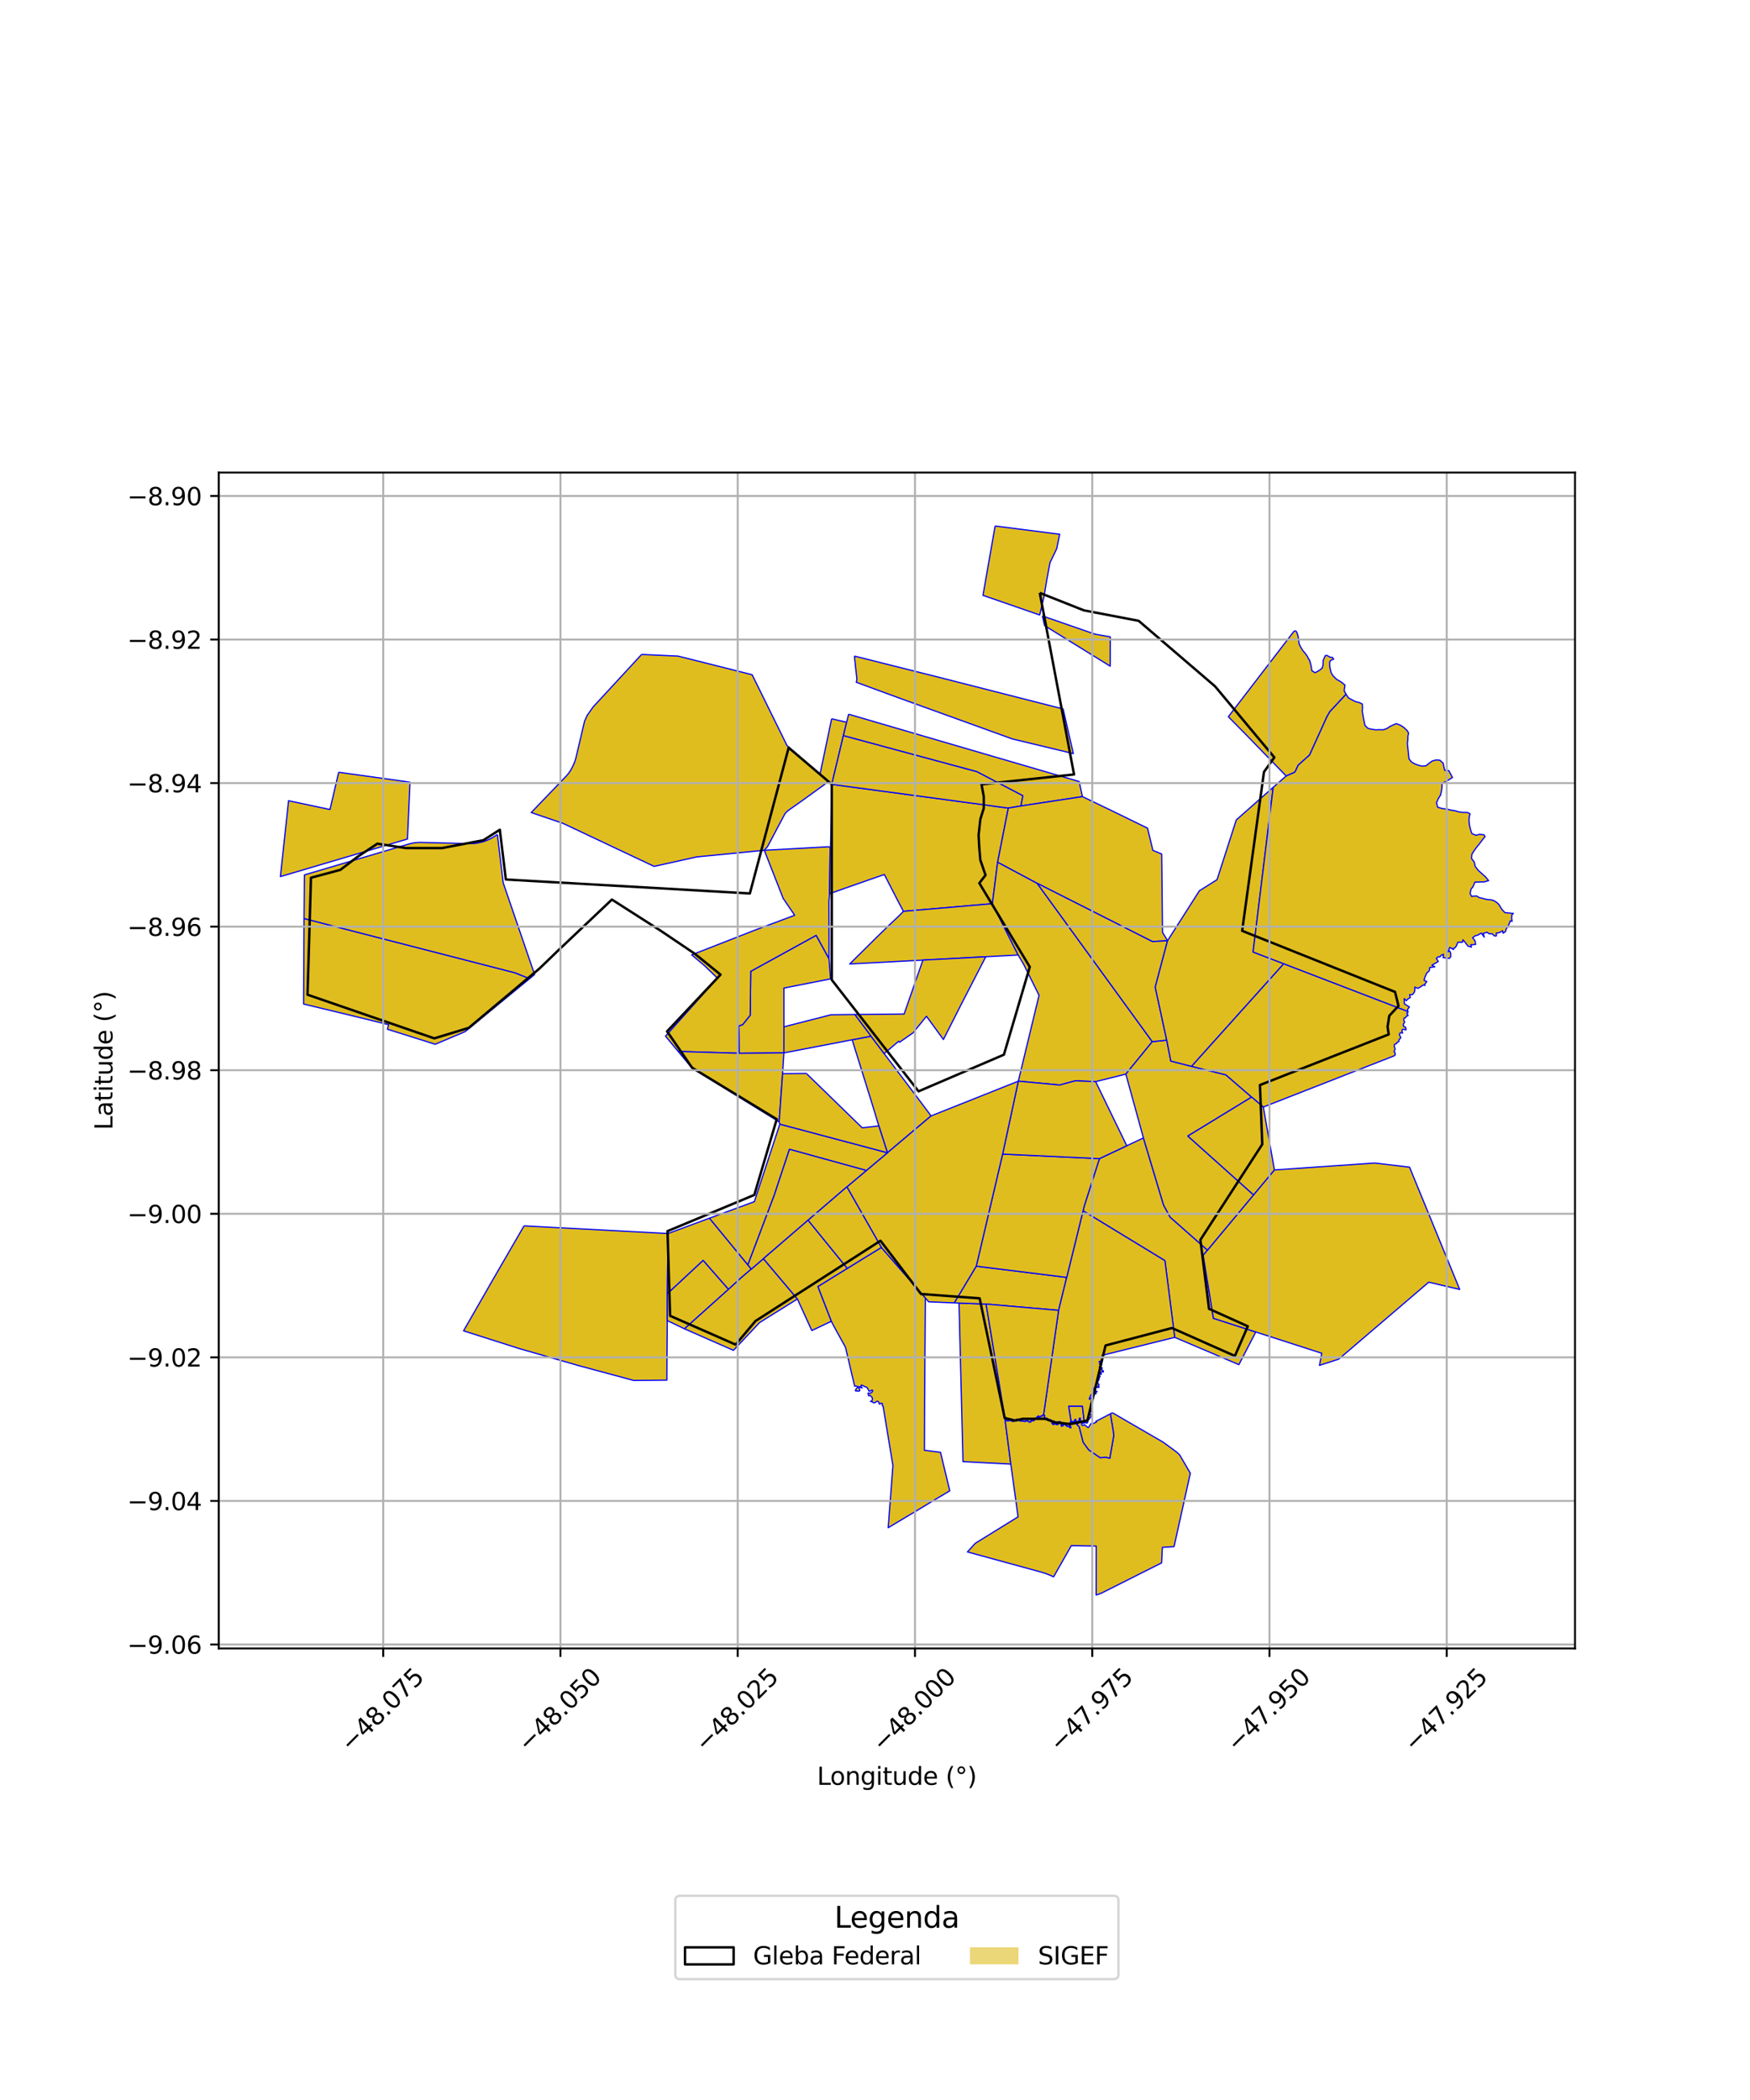<?xml version="1.0" encoding="utf-8" standalone="no"?>
<!DOCTYPE svg PUBLIC "-//W3C//DTD SVG 1.1//EN"
  "http://www.w3.org/Graphics/SVG/1.1/DTD/svg11.dtd">
<svg xmlns:xlink="http://www.w3.org/1999/xlink" width="720pt" height="864pt" viewBox="0 0 720 864" xmlns="http://www.w3.org/2000/svg" version="1.1">
 <defs>
  <style type="text/css">*{stroke-linejoin: round; stroke-linecap: butt}</style>
 </defs>
 <g id="figure_1">
  <g id="patch_1">
   <path d="M 0 864 
L 720 864 
L 720 0 
L 0 0 
z
" style="fill: #ffffff"/>
  </g>
  <g id="axes_1">
   <g id="patch_2">
    <path d="M 90 678.224 
L 648 678.224 
L 648 194.416 
L 90 194.416 
z
" style="fill: #ffffff"/>
   </g>
   <g id="PatchCollection_1">
    <path d="M 215.602 504.358 
L 274.826 507.515 
L 274.575 532.223 
L 274.546 543.338 
L 274.417 558.059 
L 274.363 567.836 
L 260.668 567.951 
L 237.585 561.723 
L 237.219 561.603 
L 213.699 554.866 
L 190.717 547.548 
L 199.582 532.104 
L 201.822 528.158 
L 215.602 504.358 
" clip-path="url(#p0d73454988)" style="fill: #e0bd1f; stroke: #0000ff; stroke-width: 0.5"/>
    <path d="M 335.801 384.822 
L 341.086 394.435 
L 341.723 402.738 
L 322.523 406.518 
L 322.528 422.46 
L 322.511 433.192 
L 304.086 433.352 
L 303.932 422.123 
L 305.545 421.561 
L 308.657 417.697 
L 308.877 399.628 
L 335.801 384.822 
" clip-path="url(#p0d73454988)" style="fill: #e0bd1f; stroke: #0000ff; stroke-width: 0.5"/>
    <path d="M 341.115 348.373 
L 341.547 348.751 
L 341.318 367.686 
L 341.053 370.851 
L 341.106 386.075 
L 341.086 394.435 
L 335.801 384.822 
L 308.877 399.628 
L 308.657 417.697 
L 305.545 421.561 
L 303.932 422.123 
L 304.086 433.352 
L 279.02 432.591 
L 273.803 426.302 
L 295.163 402.439 
L 290.063 397.504 
L 284.588 392.848 
L 310.636 382.665 
L 326.956 376.563 
L 322.217 369.621 
L 314.451 349.827 
L 341.115 348.373 
" clip-path="url(#p0d73454988)" style="fill: #e0bd1f; stroke: #0000ff; stroke-width: 0.5"/>
    <path d="M 125.084 377.907 
L 211.941 400.249 
L 217.887 402.647 
L 191.398 424.427 
L 179.059 429.647 
L 159.4 423.457 
L 159.853 421.58 
L 145.888 418.145 
L 124.899 413.085 
L 125.084 377.907 
" clip-path="url(#p0d73454988)" style="fill: #e0bd1f; stroke: #0000ff; stroke-width: 0.5"/>
    <path d="M 204.64 343.333 
L 207.019 363.191 
L 219.95 400.941 
L 217.887 402.647 
L 211.941 400.249 
L 125.084 377.907 
L 125.246 359.964 
L 126.516 359.588 
L 127.45 359.312 
L 128.424 359.025 
L 129.376 358.742 
L 130.307 358.469 
L 131.234 358.19 
L 132.138 357.923 
L 133.056 357.652 
L 133.99 357.375 
L 134.908 357.104 
L 135.85 356.825 
L 136.767 356.554 
L 137.691 356.281 
L 138.635 356.002 
L 139.586 355.72 
L 140.492 355.452 
L 141.4 355.185 
L 142.322 354.911 
L 143.25 354.637 
L 144.164 354.367 
L 145.113 354.085 
L 146.051 353.806 
L 146.992 353.528 
L 147.912 353.257 
L 148.808 352.992 
L 149.705 352.726 
L 150.594 352.463 
L 151.512 352.192 
L 152.79 351.813 
L 154.023 351.448 
L 155.276 351.077 
L 156.55 350.701 
L 157.798 350.331 
L 159.085 349.949 
L 160.341 349.578 
L 161.611 349.201 
L 162.874 348.828 
L 164.143 348.454 
L 165.405 348.08 
L 166.654 347.713 
L 167.781 347.386 
L 168.302 347.236 
L 168.778 347.106 
L 169.269 346.988 
L 169.757 346.883 
L 170.239 346.797 
L 170.758 346.726 
L 171.24 346.662 
L 171.75 346.631 
L 172.261 346.605 
L 172.774 346.597 
L 173.276 346.601 
L 173.795 346.614 
L 175.175 346.649 
L 176.487 346.681 
L 177.819 346.715 
L 179.104 346.751 
L 180.467 346.784 
L 181.617 346.816 
L 182.228 346.829 
L 183.611 346.867 
L 184.928 346.888 
L 186.158 346.928 
L 187.478 346.964 
L 188.736 347.002 
L 189.999 347.042 
L 190.55 347.054 
L 191.089 347.062 
L 191.751 347.077 
L 192.247 347.087 
L 192.827 347.1 
L 193.353 347.099 
L 193.906 347.083 
L 194.42 347.079 
L 194.948 347.048 
L 195.498 346.982 
L 196.054 346.92 
L 196.622 346.815 
L 197.103 346.713 
L 197.613 346.603 
L 198.145 346.483 
L 198.632 346.339 
L 199.155 346.175 
L 199.623 346.02 
L 200.194 345.797 
L 200.627 345.616 
L 201.091 345.397 
L 201.577 345.161 
L 202.077 344.911 
L 202.578 344.632 
L 203.094 344.314 
L 203.41 344.124 
L 203.942 343.795 
L 204.262 343.582 
L 204.64 343.333 
" clip-path="url(#p0d73454988)" style="fill: #e0bd1f; stroke: #0000ff; stroke-width: 0.5"/>
    <path d="M 139.349 317.726 
L 168.691 321.814 
L 167.634 345.198 
L 167.197 345.334 
L 166.063 345.663 
L 164.809 346.032 
L 163.546 346.405 
L 162.277 346.78 
L 161.013 347.153 
L 159.743 347.53 
L 158.485 347.902 
L 157.199 348.284 
L 155.952 348.653 
L 154.677 349.03 
L 153.425 349.4 
L 152.191 349.765 
L 150.913 350.144 
L 149.997 350.415 
L 149.106 350.678 
L 148.209 350.944 
L 147.314 351.209 
L 146.395 351.481 
L 145.453 351.76 
L 144.515 352.038 
L 143.565 352.319 
L 142.653 352.589 
L 141.724 352.863 
L 140.802 353.136 
L 139.894 353.405 
L 138.989 353.673 
L 138.037 353.954 
L 137.094 354.233 
L 136.169 354.506 
L 135.252 354.778 
L 134.312 355.056 
L 133.392 355.327 
L 132.458 355.605 
L 131.54 355.875 
L 130.633 356.144 
L 129.708 356.421 
L 128.78 356.693 
L 127.826 356.977 
L 126.852 357.264 
L 125.918 357.541 
L 115.364 360.653 
L 118.728 329.449 
L 135.769 333.062 
L 139.349 317.726 
" clip-path="url(#p0d73454988)" style="fill: #e0bd1f; stroke: #0000ff; stroke-width: 0.5"/>
    <path d="M 263.974 269.257 
L 278.346 269.911 
L 278.44 269.914 
L 278.534 269.915 
L 278.96 269.945 
L 296.594 274.357 
L 309.438 277.61 
L 311.607 281.982 
L 320.351 299.733 
L 322.62 304.341 
L 323.832 306.81 
L 331.484 313.424 
L 337.38 318.527 
L 340.655 321.36 
L 339.387 322.646 
L 334.903 325.9 
L 328.966 330.175 
L 324.804 333.093 
L 323.564 334.071 
L 322.881 334.925 
L 316.123 347.69 
L 315.745 348.333 
L 315.37 348.85 
L 314.883 349.282 
L 314.451 349.827 
L 286.639 352.561 
L 269.119 356.458 
L 231.666 338.775 
L 218.562 334.305 
L 232.892 319.382 
L 233.95 318.166 
L 234.94 316.649 
L 236.001 314.531 
L 236.52 313.241 
L 236.941 311.872 
L 240.215 297.936 
L 240.507 296.724 
L 241.577 294.338 
L 244.022 290.867 
L 263.974 269.257 
" clip-path="url(#p0d73454988)" style="fill: #e0bd1f; stroke: #0000ff; stroke-width: 0.5"/>
    <path d="M 342.163 295.733 
L 348.328 297.165 
L 346.999 302.637 
L 342.2 322.71 
L 340.655 321.36 
L 337.38 318.527 
L 342.163 295.733 
" clip-path="url(#p0d73454988)" style="fill: #e0bd1f; stroke: #0000ff; stroke-width: 0.5"/>
    <path d="M 362.618 513.236 
L 380.715 533.986 
L 380.522 561.527 
L 380.424 575.362 
L 380.406 575.688 
L 380.336 596.671 
L 386.95 597.525 
L 390.767 613.37 
L 383.295 617.82 
L 378.216 620.901 
L 365.428 628.547 
L 367.374 602.968 
L 363.342 578.585 
L 363.051 578.436 
L 362.965 578.076 
L 363.086 577.681 
L 362.938 577.406 
L 362.519 577.317 
L 361.874 577.688 
L 361.754 577.618 
L 361.501 576.842 
L 361.209 576.56 
L 360.962 576.522 
L 360.531 576.677 
L 360.122 577.051 
L 359.373 577.141 
L 358.789 576.728 
L 358.119 576.633 
L 358.843 576.124 
L 358.965 575.724 
L 358.853 575.028 
L 358.053 574.146 
L 357.723 574.136 
L 357.425 574.304 
L 357.158 573.478 
L 357.22 573.101 
L 357.847 573.326 
L 358.855 572.682 
L 359.073 572.183 
L 358.783 571.887 
L 357.822 572.359 
L 357.539 572.369 
L 356.857 571.002 
L 356.609 570.802 
L 355.584 570.375 
L 354.464 569.833 
L 354.135 570.28 
L 354.757 571.033 
L 353.873 570.846 
L 353.491 570.495 
L 353.227 570.693 
L 353.77 571.981 
L 353.583 572.254 
L 353.347 572.387 
L 352.625 572.273 
L 352.053 572.264 
L 351.911 572.108 
L 352.326 571.27 
L 352.988 570.679 
L 352.707 570.374 
L 351.897 570.225 
L 351.62 570.31 
L 349.06 559.402 
L 347.858 554.315 
L 343.788 546.939 
L 342.01 543.625 
L 336.486 529.322 
L 348.604 521.847 
L 356.014 517.289 
L 362.618 513.236 
" clip-path="url(#p0d73454988)" style="fill: #e0bd1f; stroke: #0000ff; stroke-width: 0.5"/>
    <path d="M 394.569 536.128 
L 405.72 536.535 
L 413.452 583.512 
L 413.42 583.808 
L 413.504 584.031 
L 415.883 602.372 
L 396.185 601.355 
L 396.136 598.688 
L 394.569 536.128 
" clip-path="url(#p0d73454988)" style="fill: #e0bd1f; stroke: #0000ff; stroke-width: 0.5"/>
    <path d="M 445.329 578.524 
L 446.089 584.811 
L 446.129 585.122 
L 444.922 584.908 
L 444.523 584.458 
L 444.454 584.047 
L 444.558 583.564 
L 444.293 583.45 
L 444.083 583.555 
L 443.937 583.916 
L 444.106 584.282 
L 443.918 584.519 
L 443.525 584.712 
L 443.28 585.793 
L 443.116 585.847 
L 442.912 585.669 
L 443.114 585.242 
L 443.113 585.051 
L 442.678 584.59 
L 442.594 584.03 
L 442.458 583.944 
L 442.089 584.278 
L 441.948 584.915 
L 441.638 585.049 
L 441.226 584.816 
L 440.61 584.768 
L 440.622 584.626 
L 439.673 578.516 
L 445.329 578.524 
" clip-path="url(#p0d73454988)" style="fill: #e0bd1f; stroke: #0000ff; stroke-width: 0.5"/>
    <path d="M 470.436 468.165 
L 478.716 495.756 
L 481.427 500.771 
L 496.791 514.343 
L 495.023 516.454 
L 499.248 542.396 
L 516.662 548.026 
L 509.706 561.459 
L 483.312 550.229 
L 479.284 518.677 
L 445.606 498.172 
L 446.079 496.245 
L 452.332 476.701 
L 463.585 471.403 
L 470.436 468.165 
" clip-path="url(#p0d73454988)" style="fill: #e0bd1f; stroke: #0000ff; stroke-width: 0.5"/>
    <path d="M 401.666 520.943 
L 438.874 525.561 
L 435.542 539.119 
L 405.72 536.535 
L 394.569 536.128 
L 392.598 536.037 
L 401.666 520.943 
" clip-path="url(#p0d73454988)" style="fill: #e0bd1f; stroke: #0000ff; stroke-width: 0.5"/>
    <path d="M 445.606 498.172 
L 479.284 518.677 
L 483.312 550.229 
L 454.144 557.456 
L 453.469 557.615 
L 453.413 557.906 
L 453.588 558.467 
L 453.351 559.008 
L 453.1 559.407 
L 453.071 560.002 
L 452.807 560.129 
L 452.559 560.029 
L 452.223 560.243 
L 452.232 560.452 
L 452.748 560.547 
L 452.687 560.953 
L 452.343 561.191 
L 452.489 561.487 
L 452.704 561.527 
L 453.065 561.397 
L 453.177 561.514 
L 453.113 561.747 
L 452.632 562.052 
L 452.416 562.223 
L 452.256 562.404 
L 452.456 562.559 
L 452.875 562.675 
L 453.407 562.723 
L 453.491 562.979 
L 453.275 563.117 
L 453.259 563.628 
L 453.379 563.747 
L 453.747 563.836 
L 453.999 564.141 
L 453.819 564.546 
L 453.516 564.392 
L 453.29 564.397 
L 452.71 564.78 
L 452.782 564.973 
L 453.003 564.996 
L 453.141 565.262 
L 453.102 565.462 
L 452.214 565.185 
L 452.064 565.4 
L 452.363 565.895 
L 452.614 566.107 
L 452.219 567.095 
L 452.084 567.772 
L 451.775 568.192 
L 451.696 568.568 
L 451.327 568.629 
L 451.38 568.884 
L 451.737 569.109 
L 452.207 569.703 
L 451.828 570.121 
L 451.79 570.33 
L 452.216 570.549 
L 452.185 570.728 
L 451.74 570.866 
L 451.192 570.573 
L 450.932 570.604 
L 450.98 570.854 
L 450.609 570.834 
L 450.259 570.9 
L 450.125 571.203 
L 450.04 571.957 
L 450.214 572.046 
L 450.382 571.901 
L 450.703 571.798 
L 450.818 572.244 
L 451.391 572.564 
L 450.827 573 
L 450.888 573.525 
L 450.444 573.483 
L 450.2 573.107 
L 450.094 573.404 
L 450.169 573.907 
L 450.049 574.123 
L 449.738 574.019 
L 449.506 573.595 
L 449.054 573.66 
L 448.499 574.597 
L 448.186 575.423 
L 448.297 575.791 
L 448.998 575.133 
L 449.189 574.742 
L 449.513 574.879 
L 449.61 575.404 
L 449.355 575.819 
L 449.372 576.116 
L 449.267 576.318 
L 449.052 576.537 
L 449.2 576.794 
L 449.383 576.953 
L 449.389 577.25 
L 449.181 577.411 
L 448.742 577.54 
L 448.645 577.985 
L 448.757 578.886 
L 448.619 579.16 
L 448.693 579.619 
L 448.983 580.405 
L 448.787 580.896 
L 448.425 581.178 
L 448.441 581.494 
L 448.955 582.246 
L 448.856 582.884 
L 448.192 583.787 
L 447.71 584.152 
L 447.545 584.72 
L 447.411 585.414 
L 447.148 585.484 
L 446.945 585.305 
L 446.706 585.415 
L 446.589 585.458 
L 446.481 585.104 
L 446.262 585.08 
L 446.129 585.122 
L 446.089 584.811 
L 445.329 578.524 
L 439.673 578.516 
L 440.622 584.626 
L 440.61 584.768 
L 440.441 584.846 
L 440.281 585.346 
L 440.246 585.853 
L 440.095 586.528 
L 440.503 587.194 
L 440.437 587.339 
L 440.211 587.233 
L 439.963 586.866 
L 439.374 586.702 
L 439.122 586.744 
L 438.691 586.498 
L 438.675 586.189 
L 438.527 586.03 
L 438.121 585.884 
L 437.735 586.044 
L 437.218 586.488 
L 436.815 586.663 
L 436.684 586.394 
L 436.856 586.012 
L 437.232 585.77 
L 437.092 585.485 
L 436.898 585.421 
L 436.325 585.011 
L 435.905 584.824 
L 435.558 584.919 
L 435.142 585.121 
L 434.89 585.375 
L 434.959 585.57 
L 435.507 585.675 
L 435.254 585.884 
L 434.978 586.035 
L 434.573 585.983 
L 434.299 585.537 
L 434.048 585.427 
L 433.743 585.525 
L 433.683 585.886 
L 433.499 585.99 
L 433.137 585.847 
L 432.923 585.491 
L 433.283 585.419 
L 433.741 584.842 
L 433.694 584.707 
L 433.054 584.674 
L 432.563 584.425 
L 432.3 584.146 
L 431.656 584.086 
L 431.07 583.702 
L 430.719 583.501 
L 430.158 583.698 
L 429.89 583.529 
L 429.802 583.269 
L 429.838 582.506 
L 429.529 582.076 
L 429.409 581.742 
L 435.542 539.119 
L 445.606 498.172 
" clip-path="url(#p0d73454988)" style="fill: #e0bd1f; stroke: #0000ff; stroke-width: 0.5"/>
    <path d="M 457.69 581.242 
L 478.632 593.399 
L 484.163 597.473 
L 485.329 598.557 
L 489.735 606.135 
L 483.037 636.326 
L 478.235 636.633 
L 477.922 643.025 
L 453.648 655.216 
L 453.219 655.425 
L 452.824 655.595 
L 452.356 655.778 
L 451.897 655.945 
L 451.442 656.092 
L 450.976 656.233 
L 451.008 636.096 
L 440.773 635.918 
L 433.484 648.753 
L 432.73 648.411 
L 432.006 648.085 
L 431.251 647.794 
L 430.519 647.505 
L 429.813 647.256 
L 429.058 647.015 
L 428.334 646.797 
L 427.569 646.589 
L 398.03 638.51 
L 401.247 634.964 
L 418.858 624.074 
L 415.883 602.372 
L 413.504 584.031 
L 413.772 584.298 
L 414.564 584.653 
L 415.237 584.452 
L 415.915 584.479 
L 416.397 584.767 
L 416.618 584.837 
L 417.356 584.734 
L 418.232 584.543 
L 418.115 584.085 
L 418.192 584.008 
L 418.417 584.045 
L 418.797 584.395 
L 419.599 584.569 
L 420.458 584.695 
L 421.097 584.724 
L 421.503 584.82 
L 421.971 584.852 
L 422.209 584.607 
L 422.509 584.455 
L 423.293 585.027 
L 423.608 585.148 
L 424 585.06 
L 424.371 584.767 
L 424.229 584.275 
L 424.396 583.987 
L 424.575 584.007 
L 424.794 584.233 
L 424.937 584.579 
L 425.321 584.566 
L 425.554 584.301 
L 425.881 583.691 
L 426.566 583.396 
L 426.748 582.984 
L 427.112 582.918 
L 427.217 582.737 
L 427.395 583.053 
L 428.784 582.618 
L 429.167 582.225 
L 429.463 582.212 
L 429.703 582.546 
L 429.668 583.288 
L 429.78 583.617 
L 430.142 583.845 
L 430.706 583.647 
L 431.001 583.816 
L 431.612 584.216 
L 432.238 584.275 
L 432.483 584.534 
L 433.019 584.805 
L 433.578 584.834 
L 433.209 585.297 
L 432.712 585.397 
L 433.047 585.955 
L 433.509 586.137 
L 433.804 585.971 
L 433.861 585.627 
L 434.04 585.569 
L 434.208 585.643 
L 434.493 586.107 
L 435.004 586.172 
L 435.328 585.995 
L 435.72 585.672 
L 435.692 585.575 
L 435.059 585.453 
L 435.043 585.41 
L 435.22 585.231 
L 435.605 585.044 
L 435.894 584.965 
L 436.259 585.128 
L 436.837 585.541 
L 436.998 585.594 
L 437.061 585.722 
L 436.752 585.921 
L 436.537 586.396 
L 436.752 586.836 
L 437.289 586.603 
L 437.806 586.159 
L 438.125 586.027 
L 438.452 586.145 
L 438.544 586.244 
L 438.562 586.578 
L 439.097 586.883 
L 439.367 586.838 
L 439.881 586.981 
L 440.122 587.339 
L 440.503 587.517 
L 440.652 587.185 
L 440.236 586.504 
L 440.378 585.873 
L 440.412 585.371 
L 440.549 584.943 
L 440.634 584.904 
L 441.187 584.946 
L 441.63 585.197 
L 442.063 585.01 
L 442.209 584.349 
L 442.472 584.111 
L 442.552 584.652 
L 442.981 585.104 
L 442.981 585.213 
L 442.749 585.704 
L 443.087 585.998 
L 443.157 586.21 
L 444.003 586.951 
L 445.666 593.414 
L 447.917 596.489 
L 452.646 599.75 
L 454.863 599.534 
L 456.599 599.939 
L 458.224 590.655 
L 458.024 588.801 
L 456.833 581.689 
L 457.69 581.242 
" clip-path="url(#p0d73454988)" style="fill: #e0bd1f; stroke: #0000ff; stroke-width: 0.5"/>
    <path d="M 456.833 581.689 
L 458.024 588.801 
L 458.224 590.655 
L 456.599 599.939 
L 454.863 599.534 
L 452.646 599.75 
L 447.917 596.489 
L 445.666 593.414 
L 444.003 586.951 
L 443.157 586.21 
L 443.087 585.998 
L 443.392 585.895 
L 443.641 584.804 
L 444.003 584.625 
L 444.261 584.3 
L 444.081 583.912 
L 444.187 583.652 
L 444.297 583.597 
L 444.405 583.643 
L 444.319 584.044 
L 444.398 584.518 
L 444.854 585.031 
L 446.138 585.259 
L 445.948 585.485 
L 445.343 585.544 
L 445.025 585.711 
L 445.004 586.109 
L 445.441 586.505 
L 445.89 586.351 
L 446.128 586.129 
L 446.727 586.617 
L 447.593 587.32 
L 447.845 587.306 
L 448.78 585.788 
L 448.972 585.666 
L 449.417 585.959 
L 449.736 585.717 
L 450.368 585.376 
L 450.801 585.29 
L 451.111 584.971 
L 450.854 584.754 
L 451.064 584.686 
L 452.982 583.698 
L 456.833 581.689 
" clip-path="url(#p0d73454988)" style="fill: #e0bd1f; stroke: #0000ff; stroke-width: 0.5"/>
    <path d="M 412.504 474.83 
L 452.332 476.701 
L 446.079 496.245 
L 445.606 498.172 
L 438.874 525.561 
L 401.666 520.943 
L 412.504 474.83 
" clip-path="url(#p0d73454988)" style="fill: #e0bd1f; stroke: #0000ff; stroke-width: 0.5"/>
    <path d="M 405.72 536.535 
L 435.542 539.119 
L 429.409 581.742 
L 429.529 582.076 
L 429.109 582.094 
L 428.713 582.501 
L 427.457 582.894 
L 427.303 582.62 
L 427.193 582.511 
L 427.029 582.798 
L 426.656 582.865 
L 426.465 583.294 
L 425.786 583.586 
L 425.444 584.224 
L 425.26 584.435 
L 425.024 584.443 
L 424.906 584.159 
L 424.637 583.88 
L 424.325 583.844 
L 424.086 584.257 
L 424.219 584.718 
L 423.942 584.936 
L 423.618 585.009 
L 423.357 584.908 
L 422.522 584.299 
L 422.129 584.497 
L 421.919 584.715 
L 421.523 584.687 
L 421.115 584.592 
L 420.47 584.562 
L 419.622 584.437 
L 418.86 584.273 
L 418.477 583.92 
L 418.146 583.866 
L 417.968 584.045 
L 418.07 584.442 
L 417.332 584.602 
L 416.629 584.701 
L 416.451 584.644 
L 415.953 584.346 
L 415.22 584.318 
L 414.573 584.511 
L 413.845 584.185 
L 413.42 583.808 
L 413.452 583.512 
L 405.72 536.535 
" clip-path="url(#p0d73454988)" style="fill: #e0bd1f; stroke: #0000ff; stroke-width: 0.5"/>
    <path d="M 565.688 478.509 
L 579.925 480.21 
L 600.561 530.516 
L 587.818 527.532 
L 550.807 559.182 
L 542.871 561.75 
L 543.794 556.77 
L 516.662 548.026 
L 499.248 542.396 
L 495.023 516.454 
L 496.791 514.343 
L 515.746 491.603 
L 524.327 481.346 
L 565.385 478.519 
L 565.688 478.509 
" clip-path="url(#p0d73454988)" style="fill: #e0bd1f; stroke: #0000ff; stroke-width: 0.5"/>
    <path d="M 342.2 322.71 
L 414.846 332.468 
L 410.461 354.722 
L 408.291 371.803 
L 371.699 374.949 
L 369.285 370.384 
L 363.841 359.791 
L 357.391 362.032 
L 347.674 365.439 
L 341.318 367.686 
L 341.547 348.751 
L 341.707 348.35 
L 342.057 333.398 
L 342.2 322.71 
" clip-path="url(#p0d73454988)" style="fill: #e0bd1f; stroke: #0000ff; stroke-width: 0.5"/>
    <path d="M 346.999 302.637 
L 401.937 317.472 
L 420.851 327.365 
L 420.035 331.599 
L 414.846 332.468 
L 342.2 322.71 
L 346.999 302.637 
" clip-path="url(#p0d73454988)" style="fill: #e0bd1f; stroke: #0000ff; stroke-width: 0.5"/>
    <path d="M 349.139 293.847 
L 408.256 311.113 
L 443.98 321.54 
L 445.344 327.75 
L 420.035 331.599 
L 420.851 327.365 
L 401.937 317.472 
L 346.999 302.637 
L 348.328 297.165 
L 348.854 295.033 
L 349.139 293.847 
" clip-path="url(#p0d73454988)" style="fill: #e0bd1f; stroke: #0000ff; stroke-width: 0.5"/>
    <path d="M 408.291 371.803 
L 418.898 392.923 
L 405.569 393.637 
L 379.716 395.012 
L 349.6 396.604 
L 360.569 385.742 
L 366.02 380.424 
L 369.44 377.216 
L 371.699 374.949 
L 408.291 371.803 
" clip-path="url(#p0d73454988)" style="fill: #e0bd1f; stroke: #0000ff; stroke-width: 0.5"/>
    <path d="M 358.356 426.319 
L 363.758 433.466 
L 376.534 450.385 
L 383.068 459.115 
L 365.121 474.277 
L 361.569 463.219 
L 358.899 454.427 
L 350.606 427.803 
L 358.356 426.319 
" clip-path="url(#p0d73454988)" style="fill: #e0bd1f; stroke: #0000ff; stroke-width: 0.5"/>
    <path d="M 351.524 269.925 
L 379.88 277.047 
L 387.594 278.984 
L 437.393 291.692 
L 441.605 310.058 
L 416.518 304.029 
L 370.739 287.48 
L 352.304 280.712 
L 352.551 279.471 
L 351.524 269.925 
" clip-path="url(#p0d73454988)" style="fill: #e0bd1f; stroke: #0000ff; stroke-width: 0.5"/>
    <path d="M 405.569 393.637 
L 395.643 412.894 
L 388.149 427.685 
L 381.175 418.118 
L 375.668 424.917 
L 370.13 428.793 
L 369.731 428.403 
L 363.758 433.466 
L 358.356 426.319 
L 351.685 417.405 
L 371.986 417.197 
L 379.716 395.012 
L 405.569 393.637 
" clip-path="url(#p0d73454988)" style="fill: #e0bd1f; stroke: #0000ff; stroke-width: 0.5"/>
    <path d="M 410.461 354.722 
L 426.709 363.407 
L 474.081 428.576 
L 463.206 441.923 
L 450.775 445.014 
L 442.415 444.675 
L 435.987 446.411 
L 418.967 444.822 
L 427.492 409.492 
L 421.09 396.602 
L 418.898 392.923 
L 408.291 371.803 
L 410.461 354.722 
" clip-path="url(#p0d73454988)" style="fill: #e0bd1f; stroke: #0000ff; stroke-width: 0.5"/>
    <path d="M 445.344 327.75 
L 456.575 333.139 
L 472.137 340.738 
L 474.319 349.861 
L 477.953 351.375 
L 478.047 359.416 
L 478.284 383.556 
L 480.359 387.038 
L 474.143 387.399 
L 426.709 363.407 
L 410.461 354.722 
L 414.846 332.468 
L 420.035 331.599 
L 445.344 327.75 
" clip-path="url(#p0d73454988)" style="fill: #e0bd1f; stroke: #0000ff; stroke-width: 0.5"/>
    <path d="M 442.415 444.675 
L 450.775 445.014 
L 463.585 471.403 
L 452.332 476.701 
L 412.504 474.83 
L 418.967 444.822 
L 435.987 446.411 
L 442.415 444.675 
" clip-path="url(#p0d73454988)" style="fill: #e0bd1f; stroke: #0000ff; stroke-width: 0.5"/>
    <path d="M 428.866 253.411 
L 450.496 260.908 
L 456.815 262.023 
L 456.773 274.087 
L 429.778 257.401 
L 428.866 253.411 
" clip-path="url(#p0d73454988)" style="fill: #e0bd1f; stroke: #0000ff; stroke-width: 0.5"/>
    <path d="M 480.023 427.959 
L 481.721 436.559 
L 490.25 438.731 
L 504.335 442.216 
L 514.955 451.378 
L 488.715 467.403 
L 515.746 491.603 
L 496.791 514.343 
L 481.427 500.771 
L 478.716 495.756 
L 470.436 468.165 
L 463.206 441.923 
L 474.081 428.576 
L 480.023 427.959 
" clip-path="url(#p0d73454988)" style="fill: #e0bd1f; stroke: #0000ff; stroke-width: 0.5"/>
    <path d="M 418.967 444.822 
L 412.504 474.83 
L 401.666 520.943 
L 392.598 536.037 
L 382.062 535.596 
L 380.715 533.986 
L 362.618 513.236 
L 348.423 488.32 
L 356.437 481.58 
L 365.121 474.277 
L 383.068 459.115 
L 418.967 444.822 
" clip-path="url(#p0d73454988)" style="fill: #e0bd1f; stroke: #0000ff; stroke-width: 0.5"/>
    <path d="M 409.424 216.407 
L 411.718 216.697 
L 413.77 216.96 
L 415.819 217.218 
L 418.427 217.552 
L 420.417 217.806 
L 422.446 218.077 
L 424.567 218.342 
L 426.035 218.526 
L 428.619 218.855 
L 431.27 219.198 
L 434.045 219.553 
L 435.988 219.79 
L 434.744 225.776 
L 431.987 231.521 
L 430.533 239.396 
L 429.479 245.765 
L 427.756 253.033 
L 404.422 244.939 
L 409.424 216.407 
" clip-path="url(#p0d73454988)" style="fill: #e0bd1f; stroke: #0000ff; stroke-width: 0.5"/>
    <path d="M 426.709 363.407 
L 474.143 387.399 
L 480.359 387.038 
L 475.293 406.14 
L 480.023 427.959 
L 474.081 428.576 
L 426.709 363.407 
" clip-path="url(#p0d73454988)" style="fill: #e0bd1f; stroke: #0000ff; stroke-width: 0.5"/>
    <path d="M 523.829 323.926 
L 515.556 391.682 
L 528.175 396.521 
L 490.25 438.731 
L 481.721 436.559 
L 480.023 427.959 
L 475.293 406.14 
L 480.359 387.038 
L 493.469 366.483 
L 500.728 361.921 
L 508.64 337.341 
L 523.829 323.926 
" clip-path="url(#p0d73454988)" style="fill: #e0bd1f; stroke: #0000ff; stroke-width: 0.5"/>
    <path d="M 528.175 396.521 
L 579.236 416.137 
L 579.33 416.494 
L 578.864 416.783 
L 578.878 417.122 
L 579.29 417.586 
L 579.269 417.895 
L 578.677 418.041 
L 578.359 418.655 
L 577.724 418.853 
L 577.534 419.504 
L 577.681 420.11 
L 577.94 420.424 
L 577.853 420.655 
L 577.312 421.466 
L 577.504 422.29 
L 578.198 422.543 
L 578.525 423.518 
L 578.414 423.681 
L 577.383 423.485 
L 576.998 423.538 
L 576.769 424.041 
L 577.065 425.06 
L 576.719 424.884 
L 576.041 424.991 
L 575.787 425.423 
L 575.813 425.916 
L 575.965 426.083 
L 576.328 426.963 
L 576.06 427.336 
L 575.583 427.685 
L 575.563 428.479 
L 575.115 428.722 
L 574.805 428.823 
L 574.577 429.385 
L 573.859 429.591 
L 573.663 429.893 
L 573.612 430.404 
L 574.001 431.613 
L 573.552 432.495 
L 573.625 432.823 
L 573.881 432.948 
L 574.051 433.835 
L 574.032 433.981 
L 573.613 434.393 
L 519.765 455.472 
L 514.955 451.378 
L 504.335 442.216 
L 490.25 438.731 
L 528.175 396.521 
" clip-path="url(#p0d73454988)" style="fill: #e0bd1f; stroke: #0000ff; stroke-width: 0.5"/>
    <path d="M 532.489 259.59 
L 533.191 259.619 
L 533.559 260.204 
L 534.006 261.556 
L 534.305 263.217 
L 534.478 264.865 
L 535.072 266.103 
L 535.983 267.612 
L 537.099 268.933 
L 537.989 270.201 
L 538.413 271.212 
L 538.696 271.366 
L 539.192 273.005 
L 539.54 274.559 
L 539.705 275.891 
L 540.996 276.755 
L 541.435 276.594 
L 543.045 275.655 
L 544.042 274.785 
L 544.363 273.302 
L 544.389 271.715 
L 545.245 269.786 
L 545.878 269.604 
L 547.318 270.449 
L 548.127 270.436 
L 548.732 271.194 
L 547.573 271.646 
L 547.054 272.324 
L 547.095 274.313 
L 547.622 276.657 
L 548.394 277.99 
L 549.894 279.477 
L 551.692 280.513 
L 553.367 281.866 
L 553.019 284.188 
L 553.816 285.643 
L 547.142 292.803 
L 545.949 294.877 
L 538.804 310.631 
L 534.122 314.811 
L 532.995 317.24 
L 532.641 317.737 
L 529.172 319.264 
L 521.742 311.617 
L 512.945 302.553 
L 505.379 294.881 
L 532.489 259.59 
" clip-path="url(#p0d73454988)" style="fill: #e0bd1f; stroke: #0000ff; stroke-width: 0.5"/>
    <path d="M 553.816 285.643 
L 554.759 287.118 
L 556.236 287.917 
L 557.689 288.646 
L 559.367 289.083 
L 560.495 289.665 
L 560.6 291.218 
L 560.46 292.629 
L 560.748 294.119 
L 560.983 295.543 
L 561.312 297.162 
L 561.589 298.47 
L 562.806 299.649 
L 564.147 299.986 
L 565.969 300.269 
L 567.47 300.215 
L 569.169 300.245 
L 570.649 299.706 
L 571.854 298.89 
L 573.196 298.266 
L 574.45 297.709 
L 576.242 298.405 
L 577.637 299.345 
L 578.943 300.586 
L 579.505 301.563 
L 579.249 303.007 
L 579.24 304.316 
L 579.024 305.93 
L 579.191 307.404 
L 579.363 308.994 
L 579.539 310.734 
L 579.711 312.237 
L 580.715 313.492 
L 582.013 314.245 
L 583.371 314.769 
L 584.968 315.187 
L 586.647 315.08 
L 588.082 313.958 
L 589.24 313.1 
L 590.941 312.646 
L 592.401 312.786 
L 593.732 313.96 
L 594.062 315.474 
L 594.383 316.936 
L 596.061 317.043 
L 596.929 318.649 
L 597.58 319.882 
L 595.886 320.961 
L 594.654 321.61 
L 593.315 322.243 
L 593.254 323.836 
L 593.097 325.326 
L 592.672 327.102 
L 591.79 328.564 
L 591.011 330.282 
L 591.521 332.12 
L 593.397 332.666 
L 595.304 332.891 
L 596.928 333.307 
L 598.682 333.576 
L 600.212 334.022 
L 601.839 334.233 
L 603.741 334.235 
L 604.81 334.841 
L 604.472 336.099 
L 604.388 337.837 
L 604.564 339.418 
L 605.016 341.34 
L 605.581 342.951 
L 607.207 343.663 
L 608.786 343.25 
L 610.591 343.477 
L 610.989 344.201 
L 609.791 345.694 
L 608.606 347.257 
L 607.625 348.45 
L 606.529 349.926 
L 605.557 351.508 
L 605.44 353.225 
L 606.559 354.684 
L 606.94 356.463 
L 608.233 358.125 
L 609.886 359.6 
L 611.208 360.794 
L 612.472 362.329 
L 610.661 362.831 
L 608.807 362.864 
L 606.82 362.944 
L 605.993 364.904 
L 605.28 365.706 
L 604.997 366.793 
L 604.866 367.653 
L 605.462 368.83 
L 606.53 368.67 
L 607.618 368.665 
L 608.594 369.314 
L 609.503 369.481 
L 610.826 369.843 
L 612.028 370.117 
L 613.497 370.191 
L 614.742 370.598 
L 615.953 371.406 
L 616.826 372.311 
L 617.452 373.426 
L 618.252 374.532 
L 619.191 375.465 
L 622.034 375.764 
L 622.636 375.755 
L 622.032 376.452 
L 621.917 377.633 
L 622.111 379.066 
L 621.37 378.855 
L 621.008 379.891 
L 620.364 381.23 
L 619.724 382.171 
L 619.409 383.29 
L 618.413 383.935 
L 618.191 382.937 
L 616.849 383.731 
L 615.582 383.91 
L 615.684 385.013 
L 614.917 385.099 
L 613.858 384.16 
L 612.625 384.149 
L 611.842 383.554 
L 610.255 384.016 
L 610.67 385.571 
L 609.447 383.905 
L 607.94 384.758 
L 606.91 385.023 
L 605.884 385.812 
L 606.884 387.127 
L 607.113 388.547 
L 605.973 388.69 
L 605.144 388.661 
L 605.403 389.668 
L 603.933 389.233 
L 602.992 387.956 
L 601.905 386.648 
L 601.681 387.679 
L 599.779 387.684 
L 599.214 389.142 
L 598.593 389.99 
L 597.889 390.181 
L 598.017 390.678 
L 596.486 389.773 
L 595.807 391.55 
L 596.462 391.272 
L 596.851 392.192 
L 596.901 393.57 
L 596.275 394.322 
L 594.917 394.146 
L 593.701 393.979 
L 593.905 392.627 
L 593.053 392.936 
L 592.391 393.707 
L 591.702 393.641 
L 590.946 394.29 
L 591.756 395.592 
L 590.615 396.248 
L 590.117 396.543 
L 589.126 397.084 
L 590.32 397.785 
L 588.238 398.065 
L 588.059 399.394 
L 587.009 400.335 
L 586.265 402.013 
L 585.88 403.319 
L 587.018 403.845 
L 586.175 404.971 
L 586.277 405.43 
L 585.403 405.316 
L 584.504 405.997 
L 583.385 406.637 
L 582.093 406.124 
L 582.084 407.442 
L 581.963 408.066 
L 581.195 409.19 
L 579.952 409.262 
L 580.259 410.406 
L 579.281 410.995 
L 578.572 411.723 
L 577.733 410.859 
L 577.807 412.979 
L 578.922 413.728 
L 579.873 414.293 
L 579.089 415.306 
L 579.236 416.137 
L 528.175 396.521 
L 515.556 391.682 
L 523.829 323.926 
L 529.172 319.264 
L 532.641 317.737 
L 532.995 317.24 
L 534.122 314.811 
L 538.804 310.631 
L 545.949 294.877 
L 547.142 292.803 
L 553.816 285.643 
" clip-path="url(#p0d73454988)" style="fill: #e0bd1f; stroke: #0000ff; stroke-width: 0.5"/>
    <path d="M 514.955 451.378 
L 519.765 455.472 
L 524.327 481.346 
L 515.746 491.603 
L 488.715 467.403 
L 514.955 451.378 
" clip-path="url(#p0d73454988)" style="fill: #e0bd1f; stroke: #0000ff; stroke-width: 0.5"/>
    <path d="M 289.294 518.532 
L 299.734 530.457 
L 281.604 546.713 
L 274.546 543.338 
L 274.575 532.223 
L 289.294 518.532 
" clip-path="url(#p0d73454988)" style="fill: #e0bd1f; stroke: #0000ff; stroke-width: 0.5"/>
    <path d="M 291.9 501.199 
L 307.703 520.413 
L 309.113 522.127 
L 304.777 525.84 
L 299.734 530.457 
L 289.294 518.532 
L 274.575 532.223 
L 274.826 507.515 
L 285.933 503.4 
L 291.9 501.199 
" clip-path="url(#p0d73454988)" style="fill: #e0bd1f; stroke: #0000ff; stroke-width: 0.5"/>
    <path d="M 279.02 432.591 
L 304.086 433.352 
L 322.511 433.192 
L 321.985 441.726 
L 320.562 461.575 
L 284.689 439.426 
L 279.02 432.591 
" clip-path="url(#p0d73454988)" style="fill: #e0bd1f; stroke: #0000ff; stroke-width: 0.5"/>
    <path d="M 314.098 517.855 
L 328.077 534.442 
L 314.725 542.76 
L 312.468 544.194 
L 301.753 555.573 
L 281.604 546.713 
L 299.734 530.457 
L 304.777 525.84 
L 309.113 522.127 
L 314.098 517.855 
" clip-path="url(#p0d73454988)" style="fill: #e0bd1f; stroke: #0000ff; stroke-width: 0.5"/>
    <path d="M 320.841 462.505 
L 365.121 474.277 
L 356.437 481.58 
L 324.804 472.857 
L 318.489 491.93 
L 307.703 520.413 
L 291.9 501.199 
L 310.362 494.387 
L 320.841 462.505 
" clip-path="url(#p0d73454988)" style="fill: #e0bd1f; stroke: #0000ff; stroke-width: 0.5"/>
    <path d="M 324.804 472.857 
L 356.437 481.58 
L 348.423 488.32 
L 332.468 502.02 
L 314.098 517.855 
L 309.113 522.127 
L 307.703 520.413 
L 318.489 491.93 
L 324.804 472.857 
" clip-path="url(#p0d73454988)" style="fill: #e0bd1f; stroke: #0000ff; stroke-width: 0.5"/>
    <path d="M 332.468 502.02 
L 348.604 521.847 
L 336.486 529.322 
L 338.346 534.138 
L 342.01 543.625 
L 333.998 547.422 
L 328.077 534.442 
L 314.098 517.855 
L 332.468 502.02 
" clip-path="url(#p0d73454988)" style="fill: #e0bd1f; stroke: #0000ff; stroke-width: 0.5"/>
    <path d="M 331.75 441.634 
L 354.731 464.007 
L 361.569 463.219 
L 365.121 474.277 
L 320.841 462.505 
L 320.562 461.575 
L 321.985 441.726 
L 331.75 441.634 
" clip-path="url(#p0d73454988)" style="fill: #e0bd1f; stroke: #0000ff; stroke-width: 0.5"/>
    <path d="M 351.685 417.405 
L 358.356 426.319 
L 350.606 427.803 
L 322.511 433.192 
L 322.528 422.46 
L 341.895 417.506 
L 351.685 417.405 
" clip-path="url(#p0d73454988)" style="fill: #e0bd1f; stroke: #0000ff; stroke-width: 0.5"/>
    <path d="M 348.423 488.32 
L 362.618 513.236 
L 356.014 517.289 
L 348.604 521.847 
L 332.468 502.02 
L 348.423 488.32 
" clip-path="url(#p0d73454988)" style="fill: #e0bd1f; stroke: #0000ff; stroke-width: 0.5"/>
   </g>
   <g id="PatchCollection_2">
    <path d="M 427.801 243.934 
L 445.933 251.117 
L 468.48 255.427 
L 499.935 282.403 
L 524.295 311.614 
L 520.038 317.6 
L 511.051 382.965 
L 573.961 408.106 
L 575.38 413.852 
L 571.596 417.923 
L 570.886 422.472 
L 571.359 425.585 
L 518.382 446.415 
L 519.328 470.798 
L 493.877 510.115 
L 497.424 538.488 
L 513.388 545.671 
L 508.067 557.882 
L 482.17 546.389 
L 454.854 553.572 
L 447.404 584.459 
L 440.308 585.896 
L 433.923 585.177 
L 430.021 583.741 
L 426.473 583.741 
L 420.797 583.741 
L 417.604 584.459 
L 413.347 583.382 
L 403.059 534.178 
L 378.935 532.382 
L 362.262 510.474 
L 310.822 543.516 
L 302.663 553.213 
L 275.701 541.361 
L 274.637 506.523 
L 310.349 491.619 
L 319.573 460.492 
L 284.747 439.302 
L 274.459 424.338 
L 296.454 400.993 
L 285.812 392.373 
L 271.976 383.035 
L 251.755 370.106 
L 229.76 390.937 
L 221.955 398.479 
L 192.865 422.901 
L 178.675 427.211 
L 126.526 409.253 
L 127.945 361.127 
L 140.006 357.895 
L 147.102 352.507 
L 155.261 347.12 
L 166.968 348.916 
L 181.868 348.916 
L 198.896 345.684 
L 205.637 341.374 
L 208.12 361.845 
L 308.516 367.592 
L 324.48 307.614 
L 342.218 322.698 
L 342.218 403.148 
L 377.916 449.007 
L 413.036 433.922 
L 423.679 397.828 
L 402.926 363.349 
L 405.468 360.057 
L 403.34 353.832 
L 402.867 348.325 
L 402.63 343.536 
L 403.34 337.071 
L 404.759 332.522 
L 404.759 327.733 
L 403.813 322.705 
L 441.89 318.635 
L 427.801 243.934 
" clip-path="url(#p0d73454988)" style="fill: none; stroke: #000000"/>
   </g>
   <g id="matplotlib.axis_1">
    <g id="xtick_1">
     <g id="line2d_1">
      <path d="M 157.66 678.224 
L 157.66 194.416 
" clip-path="url(#p0d73454988)" style="fill: none; stroke: #b0b0b0; stroke-width: 0.8; stroke-linecap: square"/>
     </g>
     <g id="line2d_2">
      <defs>
       <path id="m5d3708ff69" d="M 0 0 
L 0 3.5 
" style="stroke: #000000; stroke-width: 0.8"/>
      </defs>
      <g>
       <use xlink:href="#m5d3708ff69" x="157.66" y="678.224" style="stroke: #000000; stroke-width: 0.8"/>
      </g>
     </g>
     <g id="text_1">
      <!-- −48.075 -->
      <g transform="translate(144.278 721.264) rotate(-45) scale(0.1 -0.1)">
       <defs>
        <path id="DejaVuSans-2212" d="M 678 2272 
L 4684 2272 
L 4684 1741 
L 678 1741 
L 678 2272 
z
" transform="scale(0.016)"/>
        <path id="DejaVuSans-34" d="M 2419 4116 
L 825 1625 
L 2419 1625 
L 2419 4116 
z
M 2253 4666 
L 3047 4666 
L 3047 1625 
L 3713 1625 
L 3713 1100 
L 3047 1100 
L 3047 0 
L 2419 0 
L 2419 1100 
L 313 1100 
L 313 1709 
L 2253 4666 
z
" transform="scale(0.016)"/>
        <path id="DejaVuSans-38" d="M 2034 2216 
Q 1584 2216 1326 1975 
Q 1069 1734 1069 1313 
Q 1069 891 1326 650 
Q 1584 409 2034 409 
Q 2484 409 2743 651 
Q 3003 894 3003 1313 
Q 3003 1734 2745 1975 
Q 2488 2216 2034 2216 
z
M 1403 2484 
Q 997 2584 770 2862 
Q 544 3141 544 3541 
Q 544 4100 942 4425 
Q 1341 4750 2034 4750 
Q 2731 4750 3128 4425 
Q 3525 4100 3525 3541 
Q 3525 3141 3298 2862 
Q 3072 2584 2669 2484 
Q 3125 2378 3379 2068 
Q 3634 1759 3634 1313 
Q 3634 634 3220 271 
Q 2806 -91 2034 -91 
Q 1263 -91 848 271 
Q 434 634 434 1313 
Q 434 1759 690 2068 
Q 947 2378 1403 2484 
z
M 1172 3481 
Q 1172 3119 1398 2916 
Q 1625 2713 2034 2713 
Q 2441 2713 2670 2916 
Q 2900 3119 2900 3481 
Q 2900 3844 2670 4047 
Q 2441 4250 2034 4250 
Q 1625 4250 1398 4047 
Q 1172 3844 1172 3481 
z
" transform="scale(0.016)"/>
        <path id="DejaVuSans-2e" d="M 684 794 
L 1344 794 
L 1344 0 
L 684 0 
L 684 794 
z
" transform="scale(0.016)"/>
        <path id="DejaVuSans-30" d="M 2034 4250 
Q 1547 4250 1301 3770 
Q 1056 3291 1056 2328 
Q 1056 1369 1301 889 
Q 1547 409 2034 409 
Q 2525 409 2770 889 
Q 3016 1369 3016 2328 
Q 3016 3291 2770 3770 
Q 2525 4250 2034 4250 
z
M 2034 4750 
Q 2819 4750 3233 4129 
Q 3647 3509 3647 2328 
Q 3647 1150 3233 529 
Q 2819 -91 2034 -91 
Q 1250 -91 836 529 
Q 422 1150 422 2328 
Q 422 3509 836 4129 
Q 1250 4750 2034 4750 
z
" transform="scale(0.016)"/>
        <path id="DejaVuSans-37" d="M 525 4666 
L 3525 4666 
L 3525 4397 
L 1831 0 
L 1172 0 
L 2766 4134 
L 525 4134 
L 525 4666 
z
" transform="scale(0.016)"/>
        <path id="DejaVuSans-35" d="M 691 4666 
L 3169 4666 
L 3169 4134 
L 1269 4134 
L 1269 2991 
Q 1406 3038 1543 3061 
Q 1681 3084 1819 3084 
Q 2600 3084 3056 2656 
Q 3513 2228 3513 1497 
Q 3513 744 3044 326 
Q 2575 -91 1722 -91 
Q 1428 -91 1123 -41 
Q 819 9 494 109 
L 494 744 
Q 775 591 1075 516 
Q 1375 441 1709 441 
Q 2250 441 2565 725 
Q 2881 1009 2881 1497 
Q 2881 1984 2565 2268 
Q 2250 2553 1709 2553 
Q 1456 2553 1204 2497 
Q 953 2441 691 2322 
L 691 4666 
z
" transform="scale(0.016)"/>
       </defs>
       <use xlink:href="#DejaVuSans-2212"/>
       <use xlink:href="#DejaVuSans-34" transform="translate(83.789 0)"/>
       <use xlink:href="#DejaVuSans-38" transform="translate(147.412 0)"/>
       <use xlink:href="#DejaVuSans-2e" transform="translate(211.035 0)"/>
       <use xlink:href="#DejaVuSans-30" transform="translate(242.822 0)"/>
       <use xlink:href="#DejaVuSans-37" transform="translate(306.445 0)"/>
       <use xlink:href="#DejaVuSans-35" transform="translate(370.068 0)"/>
      </g>
     </g>
    </g>
    <g id="xtick_2">
     <g id="line2d_3">
      <path d="M 230.589 678.224 
L 230.589 194.416 
" clip-path="url(#p0d73454988)" style="fill: none; stroke: #b0b0b0; stroke-width: 0.8; stroke-linecap: square"/>
     </g>
     <g id="line2d_4">
      <g>
       <use xlink:href="#m5d3708ff69" x="230.589" y="678.224" style="stroke: #000000; stroke-width: 0.8"/>
      </g>
     </g>
     <g id="text_2">
      <!-- −48.050 -->
      <g transform="translate(217.207 721.264) rotate(-45) scale(0.1 -0.1)">
       <use xlink:href="#DejaVuSans-2212"/>
       <use xlink:href="#DejaVuSans-34" transform="translate(83.789 0)"/>
       <use xlink:href="#DejaVuSans-38" transform="translate(147.412 0)"/>
       <use xlink:href="#DejaVuSans-2e" transform="translate(211.035 0)"/>
       <use xlink:href="#DejaVuSans-30" transform="translate(242.822 0)"/>
       <use xlink:href="#DejaVuSans-35" transform="translate(306.445 0)"/>
       <use xlink:href="#DejaVuSans-30" transform="translate(370.068 0)"/>
      </g>
     </g>
    </g>
    <g id="xtick_3">
     <g id="line2d_5">
      <path d="M 303.518 678.224 
L 303.518 194.416 
" clip-path="url(#p0d73454988)" style="fill: none; stroke: #b0b0b0; stroke-width: 0.8; stroke-linecap: square"/>
     </g>
     <g id="line2d_6">
      <g>
       <use xlink:href="#m5d3708ff69" x="303.518" y="678.224" style="stroke: #000000; stroke-width: 0.8"/>
      </g>
     </g>
     <g id="text_3">
      <!-- −48.025 -->
      <g transform="translate(290.135 721.264) rotate(-45) scale(0.1 -0.1)">
       <defs>
        <path id="DejaVuSans-32" d="M 1228 531 
L 3431 531 
L 3431 0 
L 469 0 
L 469 531 
Q 828 903 1448 1529 
Q 2069 2156 2228 2338 
Q 2531 2678 2651 2914 
Q 2772 3150 2772 3378 
Q 2772 3750 2511 3984 
Q 2250 4219 1831 4219 
Q 1534 4219 1204 4116 
Q 875 4013 500 3803 
L 500 4441 
Q 881 4594 1212 4672 
Q 1544 4750 1819 4750 
Q 2544 4750 2975 4387 
Q 3406 4025 3406 3419 
Q 3406 3131 3298 2873 
Q 3191 2616 2906 2266 
Q 2828 2175 2409 1742 
Q 1991 1309 1228 531 
z
" transform="scale(0.016)"/>
       </defs>
       <use xlink:href="#DejaVuSans-2212"/>
       <use xlink:href="#DejaVuSans-34" transform="translate(83.789 0)"/>
       <use xlink:href="#DejaVuSans-38" transform="translate(147.412 0)"/>
       <use xlink:href="#DejaVuSans-2e" transform="translate(211.035 0)"/>
       <use xlink:href="#DejaVuSans-30" transform="translate(242.822 0)"/>
       <use xlink:href="#DejaVuSans-32" transform="translate(306.445 0)"/>
       <use xlink:href="#DejaVuSans-35" transform="translate(370.068 0)"/>
      </g>
     </g>
    </g>
    <g id="xtick_4">
     <g id="line2d_7">
      <path d="M 376.447 678.224 
L 376.447 194.416 
" clip-path="url(#p0d73454988)" style="fill: none; stroke: #b0b0b0; stroke-width: 0.8; stroke-linecap: square"/>
     </g>
     <g id="line2d_8">
      <g>
       <use xlink:href="#m5d3708ff69" x="376.447" y="678.224" style="stroke: #000000; stroke-width: 0.8"/>
      </g>
     </g>
     <g id="text_4">
      <!-- −48.000 -->
      <g transform="translate(363.064 721.264) rotate(-45) scale(0.1 -0.1)">
       <use xlink:href="#DejaVuSans-2212"/>
       <use xlink:href="#DejaVuSans-34" transform="translate(83.789 0)"/>
       <use xlink:href="#DejaVuSans-38" transform="translate(147.412 0)"/>
       <use xlink:href="#DejaVuSans-2e" transform="translate(211.035 0)"/>
       <use xlink:href="#DejaVuSans-30" transform="translate(242.822 0)"/>
       <use xlink:href="#DejaVuSans-30" transform="translate(306.445 0)"/>
       <use xlink:href="#DejaVuSans-30" transform="translate(370.068 0)"/>
      </g>
     </g>
    </g>
    <g id="xtick_5">
     <g id="line2d_9">
      <path d="M 449.376 678.224 
L 449.376 194.416 
" clip-path="url(#p0d73454988)" style="fill: none; stroke: #b0b0b0; stroke-width: 0.8; stroke-linecap: square"/>
     </g>
     <g id="line2d_10">
      <g>
       <use xlink:href="#m5d3708ff69" x="449.376" y="678.224" style="stroke: #000000; stroke-width: 0.8"/>
      </g>
     </g>
     <g id="text_5">
      <!-- −47.975 -->
      <g transform="translate(435.993 721.264) rotate(-45) scale(0.1 -0.1)">
       <defs>
        <path id="DejaVuSans-39" d="M 703 97 
L 703 672 
Q 941 559 1184 500 
Q 1428 441 1663 441 
Q 2288 441 2617 861 
Q 2947 1281 2994 2138 
Q 2813 1869 2534 1725 
Q 2256 1581 1919 1581 
Q 1219 1581 811 2004 
Q 403 2428 403 3163 
Q 403 3881 828 4315 
Q 1253 4750 1959 4750 
Q 2769 4750 3195 4129 
Q 3622 3509 3622 2328 
Q 3622 1225 3098 567 
Q 2575 -91 1691 -91 
Q 1453 -91 1209 -44 
Q 966 3 703 97 
z
M 1959 2075 
Q 2384 2075 2632 2365 
Q 2881 2656 2881 3163 
Q 2881 3666 2632 3958 
Q 2384 4250 1959 4250 
Q 1534 4250 1286 3958 
Q 1038 3666 1038 3163 
Q 1038 2656 1286 2365 
Q 1534 2075 1959 2075 
z
" transform="scale(0.016)"/>
       </defs>
       <use xlink:href="#DejaVuSans-2212"/>
       <use xlink:href="#DejaVuSans-34" transform="translate(83.789 0)"/>
       <use xlink:href="#DejaVuSans-37" transform="translate(147.412 0)"/>
       <use xlink:href="#DejaVuSans-2e" transform="translate(211.035 0)"/>
       <use xlink:href="#DejaVuSans-39" transform="translate(242.822 0)"/>
       <use xlink:href="#DejaVuSans-37" transform="translate(306.445 0)"/>
       <use xlink:href="#DejaVuSans-35" transform="translate(370.068 0)"/>
      </g>
     </g>
    </g>
    <g id="xtick_6">
     <g id="line2d_11">
      <path d="M 522.305 678.224 
L 522.305 194.416 
" clip-path="url(#p0d73454988)" style="fill: none; stroke: #b0b0b0; stroke-width: 0.8; stroke-linecap: square"/>
     </g>
     <g id="line2d_12">
      <g>
       <use xlink:href="#m5d3708ff69" x="522.305" y="678.224" style="stroke: #000000; stroke-width: 0.8"/>
      </g>
     </g>
     <g id="text_6">
      <!-- −47.950 -->
      <g transform="translate(508.922 721.264) rotate(-45) scale(0.1 -0.1)">
       <use xlink:href="#DejaVuSans-2212"/>
       <use xlink:href="#DejaVuSans-34" transform="translate(83.789 0)"/>
       <use xlink:href="#DejaVuSans-37" transform="translate(147.412 0)"/>
       <use xlink:href="#DejaVuSans-2e" transform="translate(211.035 0)"/>
       <use xlink:href="#DejaVuSans-39" transform="translate(242.822 0)"/>
       <use xlink:href="#DejaVuSans-35" transform="translate(306.445 0)"/>
       <use xlink:href="#DejaVuSans-30" transform="translate(370.068 0)"/>
      </g>
     </g>
    </g>
    <g id="xtick_7">
     <g id="line2d_13">
      <path d="M 595.233 678.224 
L 595.233 194.416 
" clip-path="url(#p0d73454988)" style="fill: none; stroke: #b0b0b0; stroke-width: 0.8; stroke-linecap: square"/>
     </g>
     <g id="line2d_14">
      <g>
       <use xlink:href="#m5d3708ff69" x="595.233" y="678.224" style="stroke: #000000; stroke-width: 0.8"/>
      </g>
     </g>
     <g id="text_7">
      <!-- −47.925 -->
      <g transform="translate(581.851 721.264) rotate(-45) scale(0.1 -0.1)">
       <use xlink:href="#DejaVuSans-2212"/>
       <use xlink:href="#DejaVuSans-34" transform="translate(83.789 0)"/>
       <use xlink:href="#DejaVuSans-37" transform="translate(147.412 0)"/>
       <use xlink:href="#DejaVuSans-2e" transform="translate(211.035 0)"/>
       <use xlink:href="#DejaVuSans-39" transform="translate(242.822 0)"/>
       <use xlink:href="#DejaVuSans-32" transform="translate(306.445 0)"/>
       <use xlink:href="#DejaVuSans-35" transform="translate(370.068 0)"/>
      </g>
     </g>
    </g>
    <g id="text_8">
     <!-- Longitude (°) -->
     <g transform="translate(336.14 734.333) scale(0.1 -0.1)">
      <defs>
       <path id="DejaVuSans-4c" d="M 628 4666 
L 1259 4666 
L 1259 531 
L 3531 531 
L 3531 0 
L 628 0 
L 628 4666 
z
" transform="scale(0.016)"/>
       <path id="DejaVuSans-6f" d="M 1959 3097 
Q 1497 3097 1228 2736 
Q 959 2375 959 1747 
Q 959 1119 1226 758 
Q 1494 397 1959 397 
Q 2419 397 2687 759 
Q 2956 1122 2956 1747 
Q 2956 2369 2687 2733 
Q 2419 3097 1959 3097 
z
M 1959 3584 
Q 2709 3584 3137 3096 
Q 3566 2609 3566 1747 
Q 3566 888 3137 398 
Q 2709 -91 1959 -91 
Q 1206 -91 779 398 
Q 353 888 353 1747 
Q 353 2609 779 3096 
Q 1206 3584 1959 3584 
z
" transform="scale(0.016)"/>
       <path id="DejaVuSans-6e" d="M 3513 2113 
L 3513 0 
L 2938 0 
L 2938 2094 
Q 2938 2591 2744 2837 
Q 2550 3084 2163 3084 
Q 1697 3084 1428 2787 
Q 1159 2491 1159 1978 
L 1159 0 
L 581 0 
L 581 3500 
L 1159 3500 
L 1159 2956 
Q 1366 3272 1645 3428 
Q 1925 3584 2291 3584 
Q 2894 3584 3203 3211 
Q 3513 2838 3513 2113 
z
" transform="scale(0.016)"/>
       <path id="DejaVuSans-67" d="M 2906 1791 
Q 2906 2416 2648 2759 
Q 2391 3103 1925 3103 
Q 1463 3103 1205 2759 
Q 947 2416 947 1791 
Q 947 1169 1205 825 
Q 1463 481 1925 481 
Q 2391 481 2648 825 
Q 2906 1169 2906 1791 
z
M 3481 434 
Q 3481 -459 3084 -895 
Q 2688 -1331 1869 -1331 
Q 1566 -1331 1297 -1286 
Q 1028 -1241 775 -1147 
L 775 -588 
Q 1028 -725 1275 -790 
Q 1522 -856 1778 -856 
Q 2344 -856 2625 -561 
Q 2906 -266 2906 331 
L 2906 616 
Q 2728 306 2450 153 
Q 2172 0 1784 0 
Q 1141 0 747 490 
Q 353 981 353 1791 
Q 353 2603 747 3093 
Q 1141 3584 1784 3584 
Q 2172 3584 2450 3431 
Q 2728 3278 2906 2969 
L 2906 3500 
L 3481 3500 
L 3481 434 
z
" transform="scale(0.016)"/>
       <path id="DejaVuSans-69" d="M 603 3500 
L 1178 3500 
L 1178 0 
L 603 0 
L 603 3500 
z
M 603 4863 
L 1178 4863 
L 1178 4134 
L 603 4134 
L 603 4863 
z
" transform="scale(0.016)"/>
       <path id="DejaVuSans-74" d="M 1172 4494 
L 1172 3500 
L 2356 3500 
L 2356 3053 
L 1172 3053 
L 1172 1153 
Q 1172 725 1289 603 
Q 1406 481 1766 481 
L 2356 481 
L 2356 0 
L 1766 0 
Q 1100 0 847 248 
Q 594 497 594 1153 
L 594 3053 
L 172 3053 
L 172 3500 
L 594 3500 
L 594 4494 
L 1172 4494 
z
" transform="scale(0.016)"/>
       <path id="DejaVuSans-75" d="M 544 1381 
L 544 3500 
L 1119 3500 
L 1119 1403 
Q 1119 906 1312 657 
Q 1506 409 1894 409 
Q 2359 409 2629 706 
Q 2900 1003 2900 1516 
L 2900 3500 
L 3475 3500 
L 3475 0 
L 2900 0 
L 2900 538 
Q 2691 219 2414 64 
Q 2138 -91 1772 -91 
Q 1169 -91 856 284 
Q 544 659 544 1381 
z
M 1991 3584 
L 1991 3584 
z
" transform="scale(0.016)"/>
       <path id="DejaVuSans-64" d="M 2906 2969 
L 2906 4863 
L 3481 4863 
L 3481 0 
L 2906 0 
L 2906 525 
Q 2725 213 2448 61 
Q 2172 -91 1784 -91 
Q 1150 -91 751 415 
Q 353 922 353 1747 
Q 353 2572 751 3078 
Q 1150 3584 1784 3584 
Q 2172 3584 2448 3432 
Q 2725 3281 2906 2969 
z
M 947 1747 
Q 947 1113 1208 752 
Q 1469 391 1925 391 
Q 2381 391 2643 752 
Q 2906 1113 2906 1747 
Q 2906 2381 2643 2742 
Q 2381 3103 1925 3103 
Q 1469 3103 1208 2742 
Q 947 2381 947 1747 
z
" transform="scale(0.016)"/>
       <path id="DejaVuSans-65" d="M 3597 1894 
L 3597 1613 
L 953 1613 
Q 991 1019 1311 708 
Q 1631 397 2203 397 
Q 2534 397 2845 478 
Q 3156 559 3463 722 
L 3463 178 
Q 3153 47 2828 -22 
Q 2503 -91 2169 -91 
Q 1331 -91 842 396 
Q 353 884 353 1716 
Q 353 2575 817 3079 
Q 1281 3584 2069 3584 
Q 2775 3584 3186 3129 
Q 3597 2675 3597 1894 
z
M 3022 2063 
Q 3016 2534 2758 2815 
Q 2500 3097 2075 3097 
Q 1594 3097 1305 2825 
Q 1016 2553 972 2059 
L 3022 2063 
z
" transform="scale(0.016)"/>
       <path id="DejaVuSans-20" transform="scale(0.016)"/>
       <path id="DejaVuSans-28" d="M 1984 4856 
Q 1566 4138 1362 3434 
Q 1159 2731 1159 2009 
Q 1159 1288 1364 580 
Q 1569 -128 1984 -844 
L 1484 -844 
Q 1016 -109 783 600 
Q 550 1309 550 2009 
Q 550 2706 781 3412 
Q 1013 4119 1484 4856 
L 1984 4856 
z
" transform="scale(0.016)"/>
       <path id="DejaVuSans-b0" d="M 1600 4347 
Q 1350 4347 1178 4173 
Q 1006 4000 1006 3750 
Q 1006 3503 1178 3333 
Q 1350 3163 1600 3163 
Q 1850 3163 2022 3333 
Q 2194 3503 2194 3750 
Q 2194 3997 2020 4172 
Q 1847 4347 1600 4347 
z
M 1600 4750 
Q 1800 4750 1984 4673 
Q 2169 4597 2303 4453 
Q 2447 4313 2519 4134 
Q 2591 3956 2591 3750 
Q 2591 3338 2302 3052 
Q 2013 2766 1594 2766 
Q 1172 2766 890 3047 
Q 609 3328 609 3750 
Q 609 4169 896 4459 
Q 1184 4750 1600 4750 
z
" transform="scale(0.016)"/>
       <path id="DejaVuSans-29" d="M 513 4856 
L 1013 4856 
Q 1481 4119 1714 3412 
Q 1947 2706 1947 2009 
Q 1947 1309 1714 600 
Q 1481 -109 1013 -844 
L 513 -844 
Q 928 -128 1133 580 
Q 1338 1288 1338 2009 
Q 1338 2731 1133 3434 
Q 928 4138 513 4856 
z
" transform="scale(0.016)"/>
      </defs>
      <use xlink:href="#DejaVuSans-4c"/>
      <use xlink:href="#DejaVuSans-6f" transform="translate(53.963 0)"/>
      <use xlink:href="#DejaVuSans-6e" transform="translate(115.145 0)"/>
      <use xlink:href="#DejaVuSans-67" transform="translate(178.523 0)"/>
      <use xlink:href="#DejaVuSans-69" transform="translate(242 0)"/>
      <use xlink:href="#DejaVuSans-74" transform="translate(269.783 0)"/>
      <use xlink:href="#DejaVuSans-75" transform="translate(308.992 0)"/>
      <use xlink:href="#DejaVuSans-64" transform="translate(372.371 0)"/>
      <use xlink:href="#DejaVuSans-65" transform="translate(435.848 0)"/>
      <use xlink:href="#DejaVuSans-20" transform="translate(497.371 0)"/>
      <use xlink:href="#DejaVuSans-28" transform="translate(529.158 0)"/>
      <use xlink:href="#DejaVuSans-b0" transform="translate(568.172 0)"/>
      <use xlink:href="#DejaVuSans-29" transform="translate(618.172 0)"/>
     </g>
    </g>
   </g>
   <g id="matplotlib.axis_2">
    <g id="ytick_1">
     <g id="line2d_15">
      <path d="M 90 676.585 
L 648 676.585 
" clip-path="url(#p0d73454988)" style="fill: none; stroke: #b0b0b0; stroke-width: 0.8; stroke-linecap: square"/>
     </g>
     <g id="line2d_16">
      <defs>
       <path id="me820e8a958" d="M 0 0 
L -3.5 0 
" style="stroke: #000000; stroke-width: 0.8"/>
      </defs>
      <g>
       <use xlink:href="#me820e8a958" x="90" y="676.585" style="stroke: #000000; stroke-width: 0.8"/>
      </g>
     </g>
     <g id="text_9">
      <!-- −9.06 -->
      <g transform="translate(52.355 680.384) scale(0.1 -0.1)">
       <defs>
        <path id="DejaVuSans-36" d="M 2113 2584 
Q 1688 2584 1439 2293 
Q 1191 2003 1191 1497 
Q 1191 994 1439 701 
Q 1688 409 2113 409 
Q 2538 409 2786 701 
Q 3034 994 3034 1497 
Q 3034 2003 2786 2293 
Q 2538 2584 2113 2584 
z
M 3366 4563 
L 3366 3988 
Q 3128 4100 2886 4159 
Q 2644 4219 2406 4219 
Q 1781 4219 1451 3797 
Q 1122 3375 1075 2522 
Q 1259 2794 1537 2939 
Q 1816 3084 2150 3084 
Q 2853 3084 3261 2657 
Q 3669 2231 3669 1497 
Q 3669 778 3244 343 
Q 2819 -91 2113 -91 
Q 1303 -91 875 529 
Q 447 1150 447 2328 
Q 447 3434 972 4092 
Q 1497 4750 2381 4750 
Q 2619 4750 2861 4703 
Q 3103 4656 3366 4563 
z
" transform="scale(0.016)"/>
       </defs>
       <use xlink:href="#DejaVuSans-2212"/>
       <use xlink:href="#DejaVuSans-39" transform="translate(83.789 0)"/>
       <use xlink:href="#DejaVuSans-2e" transform="translate(147.412 0)"/>
       <use xlink:href="#DejaVuSans-30" transform="translate(179.199 0)"/>
       <use xlink:href="#DejaVuSans-36" transform="translate(242.822 0)"/>
      </g>
     </g>
    </g>
    <g id="ytick_2">
     <g id="line2d_17">
      <path d="M 90 617.519 
L 648 617.519 
" clip-path="url(#p0d73454988)" style="fill: none; stroke: #b0b0b0; stroke-width: 0.8; stroke-linecap: square"/>
     </g>
     <g id="line2d_18">
      <g>
       <use xlink:href="#me820e8a958" x="90" y="617.519" style="stroke: #000000; stroke-width: 0.8"/>
      </g>
     </g>
     <g id="text_10">
      <!-- −9.04 -->
      <g transform="translate(52.355 621.318) scale(0.1 -0.1)">
       <use xlink:href="#DejaVuSans-2212"/>
       <use xlink:href="#DejaVuSans-39" transform="translate(83.789 0)"/>
       <use xlink:href="#DejaVuSans-2e" transform="translate(147.412 0)"/>
       <use xlink:href="#DejaVuSans-30" transform="translate(179.199 0)"/>
       <use xlink:href="#DejaVuSans-34" transform="translate(242.822 0)"/>
      </g>
     </g>
    </g>
    <g id="ytick_3">
     <g id="line2d_19">
      <path d="M 90 558.453 
L 648 558.453 
" clip-path="url(#p0d73454988)" style="fill: none; stroke: #b0b0b0; stroke-width: 0.8; stroke-linecap: square"/>
     </g>
     <g id="line2d_20">
      <g>
       <use xlink:href="#me820e8a958" x="90" y="558.453" style="stroke: #000000; stroke-width: 0.8"/>
      </g>
     </g>
     <g id="text_11">
      <!-- −9.02 -->
      <g transform="translate(52.355 562.253) scale(0.1 -0.1)">
       <use xlink:href="#DejaVuSans-2212"/>
       <use xlink:href="#DejaVuSans-39" transform="translate(83.789 0)"/>
       <use xlink:href="#DejaVuSans-2e" transform="translate(147.412 0)"/>
       <use xlink:href="#DejaVuSans-30" transform="translate(179.199 0)"/>
       <use xlink:href="#DejaVuSans-32" transform="translate(242.822 0)"/>
      </g>
     </g>
    </g>
    <g id="ytick_4">
     <g id="line2d_21">
      <path d="M 90 499.388 
L 648 499.388 
" clip-path="url(#p0d73454988)" style="fill: none; stroke: #b0b0b0; stroke-width: 0.8; stroke-linecap: square"/>
     </g>
     <g id="line2d_22">
      <g>
       <use xlink:href="#me820e8a958" x="90" y="499.388" style="stroke: #000000; stroke-width: 0.8"/>
      </g>
     </g>
     <g id="text_12">
      <!-- −9.00 -->
      <g transform="translate(52.355 503.187) scale(0.1 -0.1)">
       <use xlink:href="#DejaVuSans-2212"/>
       <use xlink:href="#DejaVuSans-39" transform="translate(83.789 0)"/>
       <use xlink:href="#DejaVuSans-2e" transform="translate(147.412 0)"/>
       <use xlink:href="#DejaVuSans-30" transform="translate(179.199 0)"/>
       <use xlink:href="#DejaVuSans-30" transform="translate(242.822 0)"/>
      </g>
     </g>
    </g>
    <g id="ytick_5">
     <g id="line2d_23">
      <path d="M 90 440.322 
L 648 440.322 
" clip-path="url(#p0d73454988)" style="fill: none; stroke: #b0b0b0; stroke-width: 0.8; stroke-linecap: square"/>
     </g>
     <g id="line2d_24">
      <g>
       <use xlink:href="#me820e8a958" x="90" y="440.322" style="stroke: #000000; stroke-width: 0.8"/>
      </g>
     </g>
     <g id="text_13">
      <!-- −8.98 -->
      <g transform="translate(52.355 444.121) scale(0.1 -0.1)">
       <use xlink:href="#DejaVuSans-2212"/>
       <use xlink:href="#DejaVuSans-38" transform="translate(83.789 0)"/>
       <use xlink:href="#DejaVuSans-2e" transform="translate(147.412 0)"/>
       <use xlink:href="#DejaVuSans-39" transform="translate(179.199 0)"/>
       <use xlink:href="#DejaVuSans-38" transform="translate(242.822 0)"/>
      </g>
     </g>
    </g>
    <g id="ytick_6">
     <g id="line2d_25">
      <path d="M 90 381.256 
L 648 381.256 
" clip-path="url(#p0d73454988)" style="fill: none; stroke: #b0b0b0; stroke-width: 0.8; stroke-linecap: square"/>
     </g>
     <g id="line2d_26">
      <g>
       <use xlink:href="#me820e8a958" x="90" y="381.256" style="stroke: #000000; stroke-width: 0.8"/>
      </g>
     </g>
     <g id="text_14">
      <!-- −8.96 -->
      <g transform="translate(52.355 385.056) scale(0.1 -0.1)">
       <use xlink:href="#DejaVuSans-2212"/>
       <use xlink:href="#DejaVuSans-38" transform="translate(83.789 0)"/>
       <use xlink:href="#DejaVuSans-2e" transform="translate(147.412 0)"/>
       <use xlink:href="#DejaVuSans-39" transform="translate(179.199 0)"/>
       <use xlink:href="#DejaVuSans-36" transform="translate(242.822 0)"/>
      </g>
     </g>
    </g>
    <g id="ytick_7">
     <g id="line2d_27">
      <path d="M 90 322.191 
L 648 322.191 
" clip-path="url(#p0d73454988)" style="fill: none; stroke: #b0b0b0; stroke-width: 0.8; stroke-linecap: square"/>
     </g>
     <g id="line2d_28">
      <g>
       <use xlink:href="#me820e8a958" x="90" y="322.191" style="stroke: #000000; stroke-width: 0.8"/>
      </g>
     </g>
     <g id="text_15">
      <!-- −8.94 -->
      <g transform="translate(52.355 325.99) scale(0.1 -0.1)">
       <use xlink:href="#DejaVuSans-2212"/>
       <use xlink:href="#DejaVuSans-38" transform="translate(83.789 0)"/>
       <use xlink:href="#DejaVuSans-2e" transform="translate(147.412 0)"/>
       <use xlink:href="#DejaVuSans-39" transform="translate(179.199 0)"/>
       <use xlink:href="#DejaVuSans-34" transform="translate(242.822 0)"/>
      </g>
     </g>
    </g>
    <g id="ytick_8">
     <g id="line2d_29">
      <path d="M 90 263.125 
L 648 263.125 
" clip-path="url(#p0d73454988)" style="fill: none; stroke: #b0b0b0; stroke-width: 0.8; stroke-linecap: square"/>
     </g>
     <g id="line2d_30">
      <g>
       <use xlink:href="#me820e8a958" x="90" y="263.125" style="stroke: #000000; stroke-width: 0.8"/>
      </g>
     </g>
     <g id="text_16">
      <!-- −8.92 -->
      <g transform="translate(52.355 266.924) scale(0.1 -0.1)">
       <use xlink:href="#DejaVuSans-2212"/>
       <use xlink:href="#DejaVuSans-38" transform="translate(83.789 0)"/>
       <use xlink:href="#DejaVuSans-2e" transform="translate(147.412 0)"/>
       <use xlink:href="#DejaVuSans-39" transform="translate(179.199 0)"/>
       <use xlink:href="#DejaVuSans-32" transform="translate(242.822 0)"/>
      </g>
     </g>
    </g>
    <g id="ytick_9">
     <g id="line2d_31">
      <path d="M 90 204.059 
L 648 204.059 
" clip-path="url(#p0d73454988)" style="fill: none; stroke: #b0b0b0; stroke-width: 0.8; stroke-linecap: square"/>
     </g>
     <g id="line2d_32">
      <g>
       <use xlink:href="#me820e8a958" x="90" y="204.059" style="stroke: #000000; stroke-width: 0.8"/>
      </g>
     </g>
     <g id="text_17">
      <!-- −8.90 -->
      <g transform="translate(52.355 207.859) scale(0.1 -0.1)">
       <use xlink:href="#DejaVuSans-2212"/>
       <use xlink:href="#DejaVuSans-38" transform="translate(83.789 0)"/>
       <use xlink:href="#DejaVuSans-2e" transform="translate(147.412 0)"/>
       <use xlink:href="#DejaVuSans-39" transform="translate(179.199 0)"/>
       <use xlink:href="#DejaVuSans-30" transform="translate(242.822 0)"/>
      </g>
     </g>
    </g>
    <g id="text_18">
     <!-- Latitude (°) -->
     <g transform="translate(46.275 464.89) rotate(-90) scale(0.1 -0.1)">
      <defs>
       <path id="DejaVuSans-61" d="M 2194 1759 
Q 1497 1759 1228 1600 
Q 959 1441 959 1056 
Q 959 750 1161 570 
Q 1363 391 1709 391 
Q 2188 391 2477 730 
Q 2766 1069 2766 1631 
L 2766 1759 
L 2194 1759 
z
M 3341 1997 
L 3341 0 
L 2766 0 
L 2766 531 
Q 2569 213 2275 61 
Q 1981 -91 1556 -91 
Q 1019 -91 701 211 
Q 384 513 384 1019 
Q 384 1609 779 1909 
Q 1175 2209 1959 2209 
L 2766 2209 
L 2766 2266 
Q 2766 2663 2505 2880 
Q 2244 3097 1772 3097 
Q 1472 3097 1187 3025 
Q 903 2953 641 2809 
L 641 3341 
Q 956 3463 1253 3523 
Q 1550 3584 1831 3584 
Q 2591 3584 2966 3190 
Q 3341 2797 3341 1997 
z
" transform="scale(0.016)"/>
      </defs>
      <use xlink:href="#DejaVuSans-4c"/>
      <use xlink:href="#DejaVuSans-61" transform="translate(55.713 0)"/>
      <use xlink:href="#DejaVuSans-74" transform="translate(116.992 0)"/>
      <use xlink:href="#DejaVuSans-69" transform="translate(156.201 0)"/>
      <use xlink:href="#DejaVuSans-74" transform="translate(183.984 0)"/>
      <use xlink:href="#DejaVuSans-75" transform="translate(223.193 0)"/>
      <use xlink:href="#DejaVuSans-64" transform="translate(286.572 0)"/>
      <use xlink:href="#DejaVuSans-65" transform="translate(350.049 0)"/>
      <use xlink:href="#DejaVuSans-20" transform="translate(411.572 0)"/>
      <use xlink:href="#DejaVuSans-28" transform="translate(443.359 0)"/>
      <use xlink:href="#DejaVuSans-b0" transform="translate(482.373 0)"/>
      <use xlink:href="#DejaVuSans-29" transform="translate(532.373 0)"/>
     </g>
    </g>
   </g>
   <g id="patch_3">
    <path d="M 90 678.224 
L 90 194.416 
" style="fill: none; stroke: #000000; stroke-width: 0.8; stroke-linejoin: miter; stroke-linecap: square"/>
   </g>
   <g id="patch_4">
    <path d="M 648 678.224 
L 648 194.416 
" style="fill: none; stroke: #000000; stroke-width: 0.8; stroke-linejoin: miter; stroke-linecap: square"/>
   </g>
   <g id="patch_5">
    <path d="M 90 678.224 
L 648 678.224 
" style="fill: none; stroke: #000000; stroke-width: 0.8; stroke-linejoin: miter; stroke-linecap: square"/>
   </g>
   <g id="patch_6">
    <path d="M 90 194.416 
L 648 194.416 
" style="fill: none; stroke: #000000; stroke-width: 0.8; stroke-linejoin: miter; stroke-linecap: square"/>
   </g>
   <g id="legend_1">
    <g id="patch_7">
     <path d="M 279.837 814.277 
L 458.163 814.277 
Q 460.163 814.277 460.163 812.277 
L 460.163 781.985 
Q 460.163 779.985 458.163 779.985 
L 279.837 779.985 
Q 277.837 779.985 277.837 781.985 
L 277.837 812.277 
Q 277.837 814.277 279.837 814.277 
z
" style="fill: #ffffff; opacity: 0.8; stroke: #cccccc; stroke-linejoin: miter"/>
    </g>
    <g id="text_19">
     <!-- Legenda -->
     <g transform="translate(343.281 793.104) scale(0.12 -0.12)">
      <use xlink:href="#DejaVuSans-4c"/>
      <use xlink:href="#DejaVuSans-65" transform="translate(53.963 0)"/>
      <use xlink:href="#DejaVuSans-67" transform="translate(115.486 0)"/>
      <use xlink:href="#DejaVuSans-65" transform="translate(178.963 0)"/>
      <use xlink:href="#DejaVuSans-6e" transform="translate(240.486 0)"/>
      <use xlink:href="#DejaVuSans-64" transform="translate(303.865 0)"/>
      <use xlink:href="#DejaVuSans-61" transform="translate(367.342 0)"/>
     </g>
    </g>
    <g id="patch_8">
     <path d="M 281.837 808.198 
L 301.837 808.198 
L 301.837 801.198 
L 281.837 801.198 
L 281.837 808.198 
z
" style="fill: none; stroke: #000000; stroke-linejoin: miter"/>
    </g>
    <g id="text_20">
     <!-- Gleba Federal -->
     <g transform="translate(309.837 808.198) scale(0.1 -0.1)">
      <defs>
       <path id="DejaVuSans-47" d="M 3809 666 
L 3809 1919 
L 2778 1919 
L 2778 2438 
L 4434 2438 
L 4434 434 
Q 4069 175 3628 42 
Q 3188 -91 2688 -91 
Q 1594 -91 976 548 
Q 359 1188 359 2328 
Q 359 3472 976 4111 
Q 1594 4750 2688 4750 
Q 3144 4750 3555 4637 
Q 3966 4525 4313 4306 
L 4313 3634 
Q 3963 3931 3569 4081 
Q 3175 4231 2741 4231 
Q 1884 4231 1454 3753 
Q 1025 3275 1025 2328 
Q 1025 1384 1454 906 
Q 1884 428 2741 428 
Q 3075 428 3337 486 
Q 3600 544 3809 666 
z
" transform="scale(0.016)"/>
       <path id="DejaVuSans-6c" d="M 603 4863 
L 1178 4863 
L 1178 0 
L 603 0 
L 603 4863 
z
" transform="scale(0.016)"/>
       <path id="DejaVuSans-62" d="M 3116 1747 
Q 3116 2381 2855 2742 
Q 2594 3103 2138 3103 
Q 1681 3103 1420 2742 
Q 1159 2381 1159 1747 
Q 1159 1113 1420 752 
Q 1681 391 2138 391 
Q 2594 391 2855 752 
Q 3116 1113 3116 1747 
z
M 1159 2969 
Q 1341 3281 1617 3432 
Q 1894 3584 2278 3584 
Q 2916 3584 3314 3078 
Q 3713 2572 3713 1747 
Q 3713 922 3314 415 
Q 2916 -91 2278 -91 
Q 1894 -91 1617 61 
Q 1341 213 1159 525 
L 1159 0 
L 581 0 
L 581 4863 
L 1159 4863 
L 1159 2969 
z
" transform="scale(0.016)"/>
       <path id="DejaVuSans-46" d="M 628 4666 
L 3309 4666 
L 3309 4134 
L 1259 4134 
L 1259 2759 
L 3109 2759 
L 3109 2228 
L 1259 2228 
L 1259 0 
L 628 0 
L 628 4666 
z
" transform="scale(0.016)"/>
       <path id="DejaVuSans-72" d="M 2631 2963 
Q 2534 3019 2420 3045 
Q 2306 3072 2169 3072 
Q 1681 3072 1420 2755 
Q 1159 2438 1159 1844 
L 1159 0 
L 581 0 
L 581 3500 
L 1159 3500 
L 1159 2956 
Q 1341 3275 1631 3429 
Q 1922 3584 2338 3584 
Q 2397 3584 2469 3576 
Q 2541 3569 2628 3553 
L 2631 2963 
z
" transform="scale(0.016)"/>
      </defs>
      <use xlink:href="#DejaVuSans-47"/>
      <use xlink:href="#DejaVuSans-6c" transform="translate(77.49 0)"/>
      <use xlink:href="#DejaVuSans-65" transform="translate(105.273 0)"/>
      <use xlink:href="#DejaVuSans-62" transform="translate(166.797 0)"/>
      <use xlink:href="#DejaVuSans-61" transform="translate(230.273 0)"/>
      <use xlink:href="#DejaVuSans-20" transform="translate(291.553 0)"/>
      <use xlink:href="#DejaVuSans-46" transform="translate(323.34 0)"/>
      <use xlink:href="#DejaVuSans-65" transform="translate(375.359 0)"/>
      <use xlink:href="#DejaVuSans-64" transform="translate(436.883 0)"/>
      <use xlink:href="#DejaVuSans-65" transform="translate(500.359 0)"/>
      <use xlink:href="#DejaVuSans-72" transform="translate(561.883 0)"/>
      <use xlink:href="#DejaVuSans-61" transform="translate(602.996 0)"/>
      <use xlink:href="#DejaVuSans-6c" transform="translate(664.275 0)"/>
     </g>
    </g>
    <g id="patch_9">
     <path d="M 399.045 808.198 
L 419.045 808.198 
L 419.045 801.198 
L 399.045 801.198 
z
" style="fill: #e0bd1f; opacity: 0.6"/>
    </g>
    <g id="text_21">
     <!-- SIGEF -->
     <g transform="translate(427.045 808.198) scale(0.1 -0.1)">
      <defs>
       <path id="DejaVuSans-53" d="M 3425 4513 
L 3425 3897 
Q 3066 4069 2747 4153 
Q 2428 4238 2131 4238 
Q 1616 4238 1336 4038 
Q 1056 3838 1056 3469 
Q 1056 3159 1242 3001 
Q 1428 2844 1947 2747 
L 2328 2669 
Q 3034 2534 3370 2195 
Q 3706 1856 3706 1288 
Q 3706 609 3251 259 
Q 2797 -91 1919 -91 
Q 1588 -91 1214 -16 
Q 841 59 441 206 
L 441 856 
Q 825 641 1194 531 
Q 1563 422 1919 422 
Q 2459 422 2753 634 
Q 3047 847 3047 1241 
Q 3047 1584 2836 1778 
Q 2625 1972 2144 2069 
L 1759 2144 
Q 1053 2284 737 2584 
Q 422 2884 422 3419 
Q 422 4038 858 4394 
Q 1294 4750 2059 4750 
Q 2388 4750 2728 4690 
Q 3069 4631 3425 4513 
z
" transform="scale(0.016)"/>
       <path id="DejaVuSans-49" d="M 628 4666 
L 1259 4666 
L 1259 0 
L 628 0 
L 628 4666 
z
" transform="scale(0.016)"/>
       <path id="DejaVuSans-45" d="M 628 4666 
L 3578 4666 
L 3578 4134 
L 1259 4134 
L 1259 2753 
L 3481 2753 
L 3481 2222 
L 1259 2222 
L 1259 531 
L 3634 531 
L 3634 0 
L 628 0 
L 628 4666 
z
" transform="scale(0.016)"/>
      </defs>
      <use xlink:href="#DejaVuSans-53"/>
      <use xlink:href="#DejaVuSans-49" transform="translate(63.477 0)"/>
      <use xlink:href="#DejaVuSans-47" transform="translate(92.969 0)"/>
      <use xlink:href="#DejaVuSans-45" transform="translate(170.459 0)"/>
      <use xlink:href="#DejaVuSans-46" transform="translate(233.643 0)"/>
     </g>
    </g>
   </g>
  </g>
 </g>
 <defs>
  <clipPath id="p0d73454988">
   <rect x="90" y="194.416" width="558" height="483.808"/>
  </clipPath>
 </defs>
</svg>
